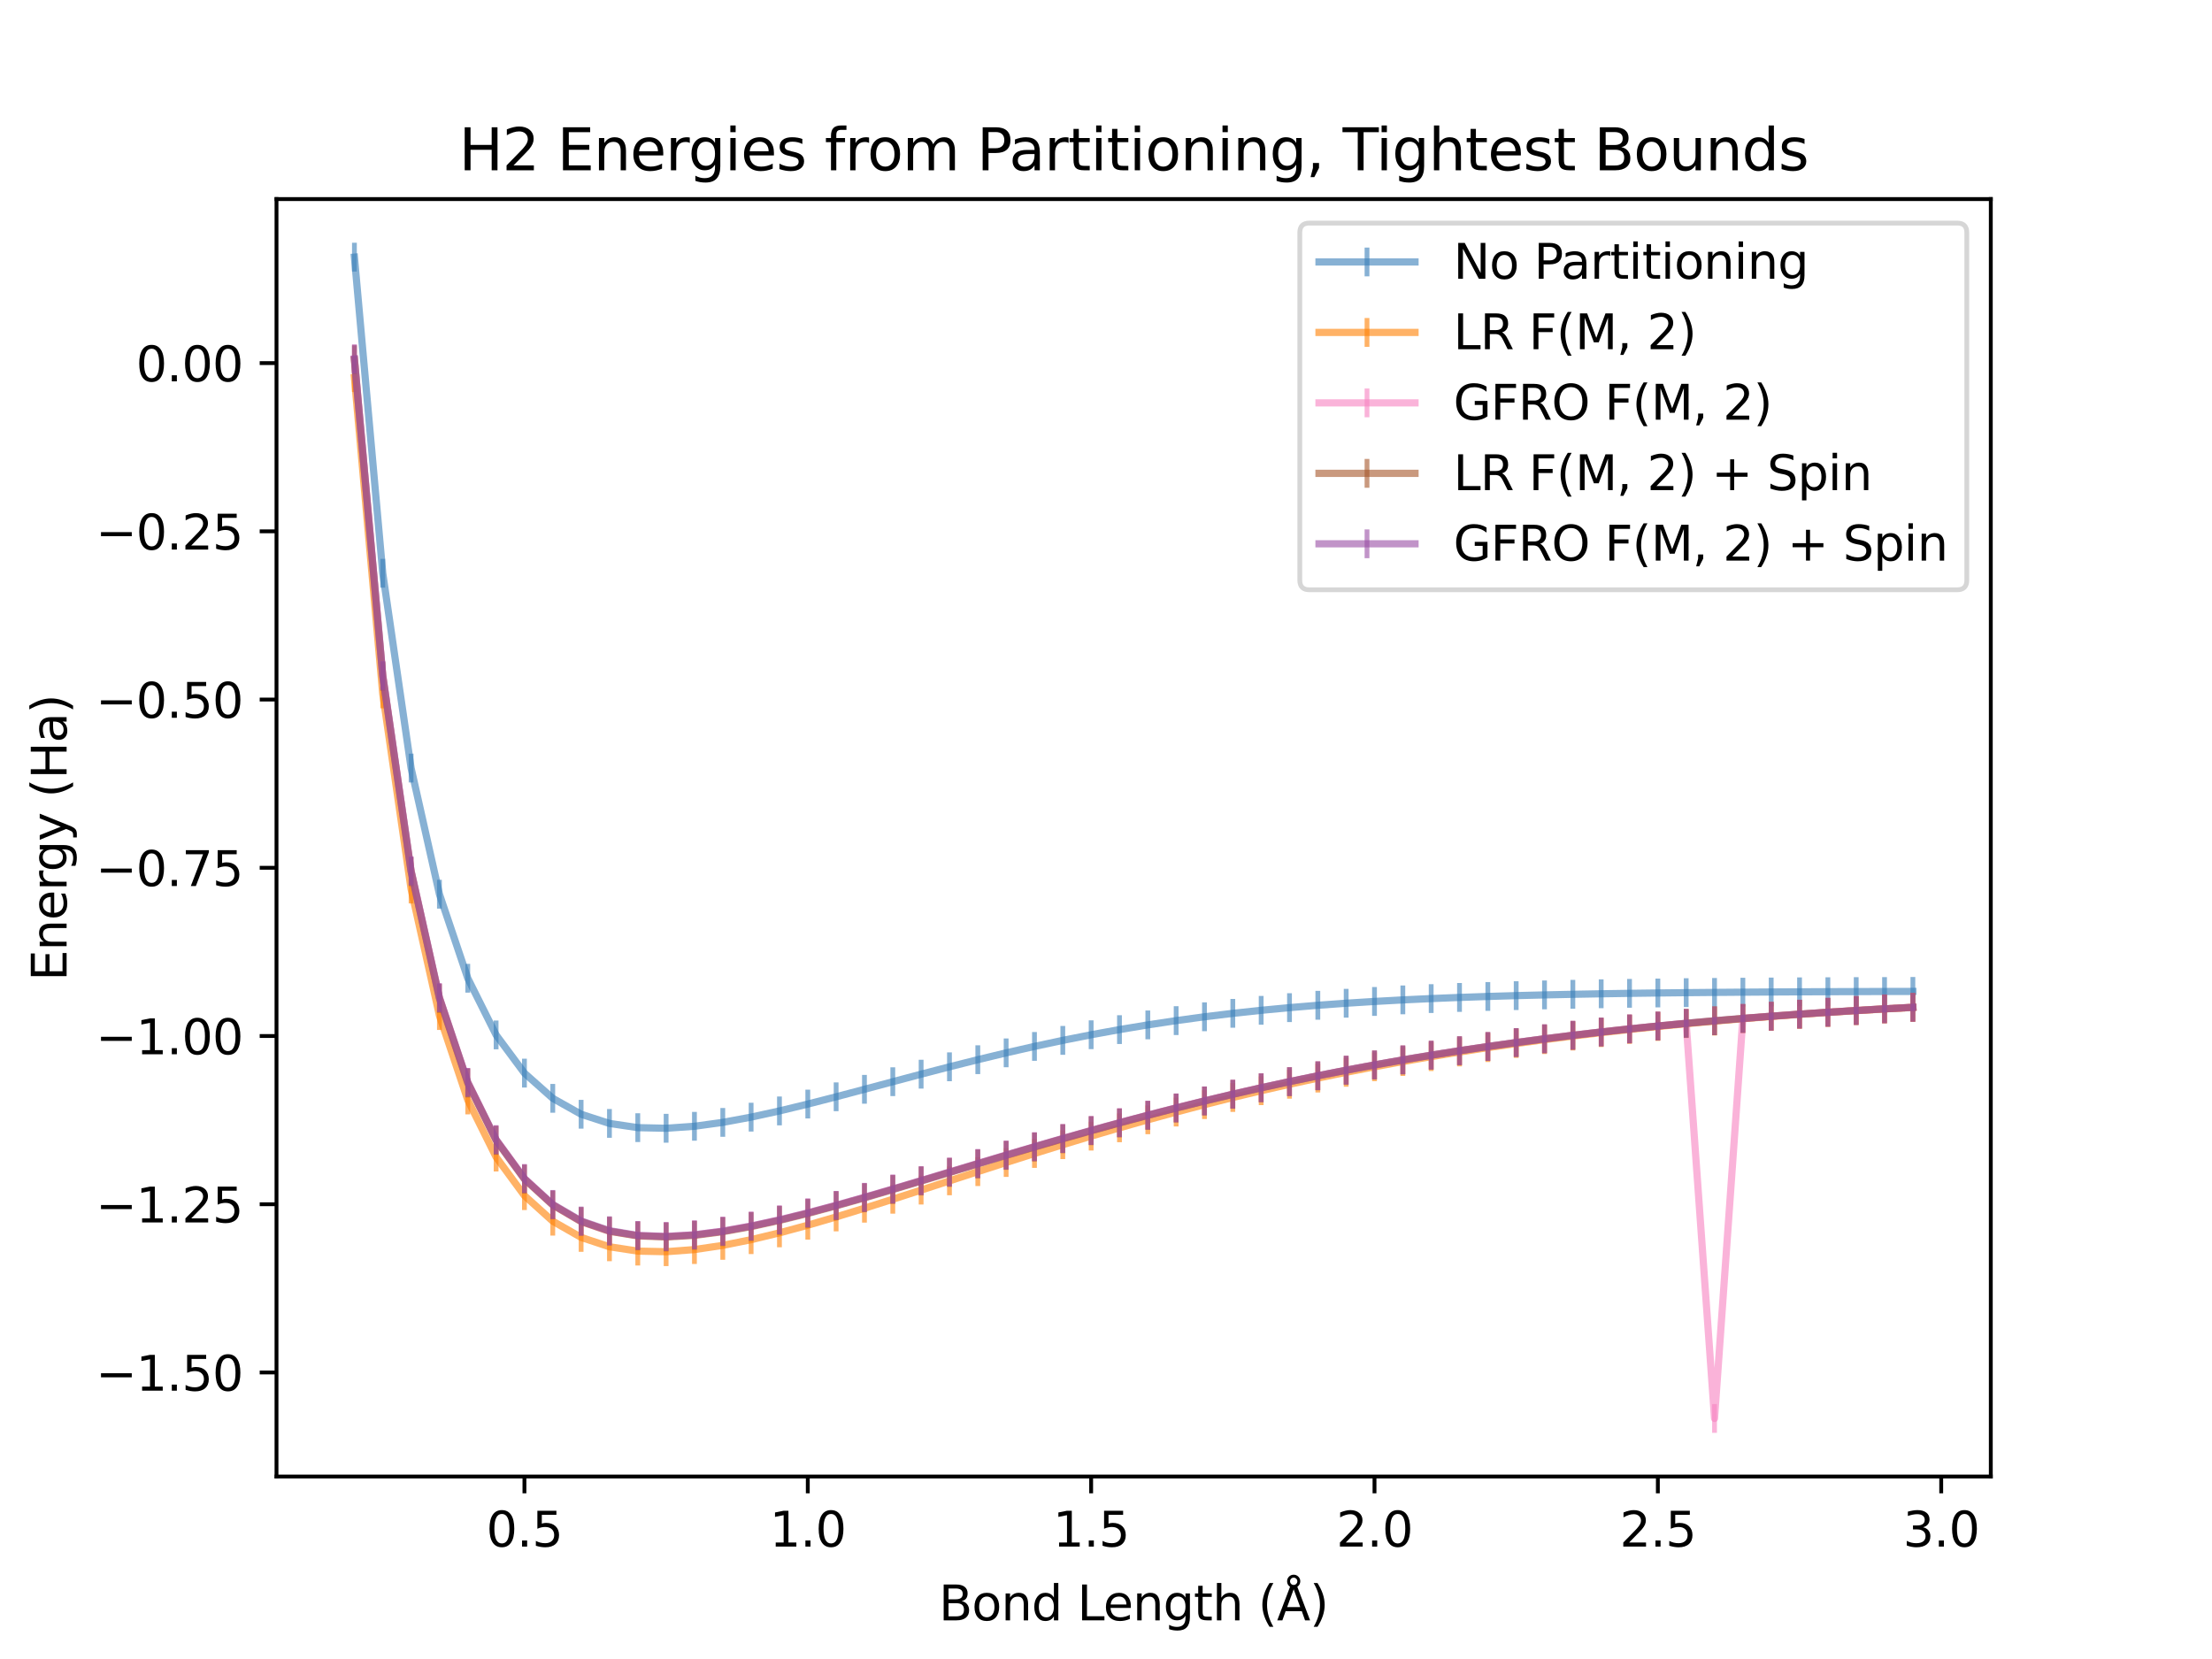 <?xml version="1.0" encoding="utf-8" standalone="no"?>
<!DOCTYPE svg PUBLIC "-//W3C//DTD SVG 1.1//EN"
  "http://www.w3.org/Graphics/SVG/1.1/DTD/svg11.dtd">
<svg xmlns:xlink="http://www.w3.org/1999/xlink" width="460.8pt" height="345.6pt" viewBox="0 0 460.8 345.6" xmlns="http://www.w3.org/2000/svg" version="1.1">
 <defs>
  <style type="text/css">*{stroke-linejoin: round; stroke-linecap: butt}</style>
 </defs>
 <g id="figure_1">
  <g id="patch_1">
   <path d="M 0 345.6 
L 460.8 345.6 
L 460.8 0 
L 0 0 
z
" style="fill: #ffffff"/>
  </g>
  <g id="axes_1">
   <g id="patch_2">
    <path d="M 57.6 307.584 
L 414.72 307.584 
L 414.72 41.472 
L 57.6 41.472 
z
" style="fill: #ffffff"/>
   </g>
   <g id="matplotlib.axis_1">
    <g id="xtick_1">
     <g id="line2d_1">
      <defs>
       <path id="mcc97315d67" d="M 0 0 
L 0 3.5 
" style="stroke: #000000; stroke-width: 0.8"/>
      </defs>
      <g>
       <use xlink:href="#mcc97315d67" x="109.25" y="307.584" style="stroke: #000000; stroke-width: 0.8"/>
      </g>
     </g>
     <g id="text_1">
      <!-- 0.5 -->
      <g transform="translate(101.298 322.182) scale(0.1 -0.1)">
       <defs>
        <path id="DejaVuSans-30" d="M 2034 4250 
Q 1547 4250 1301 3770 
Q 1056 3291 1056 2328 
Q 1056 1369 1301 889 
Q 1547 409 2034 409 
Q 2525 409 2770 889 
Q 3016 1369 3016 2328 
Q 3016 3291 2770 3770 
Q 2525 4250 2034 4250 
z
M 2034 4750 
Q 2819 4750 3233 4129 
Q 3647 3509 3647 2328 
Q 3647 1150 3233 529 
Q 2819 -91 2034 -91 
Q 1250 -91 836 529 
Q 422 1150 422 2328 
Q 422 3509 836 4129 
Q 1250 4750 2034 4750 
z
" transform="scale(0.016)"/>
        <path id="DejaVuSans-2e" d="M 684 794 
L 1344 794 
L 1344 0 
L 684 0 
L 684 794 
z
" transform="scale(0.016)"/>
        <path id="DejaVuSans-35" d="M 691 4666 
L 3169 4666 
L 3169 4134 
L 1269 4134 
L 1269 2991 
Q 1406 3038 1543 3061 
Q 1681 3084 1819 3084 
Q 2600 3084 3056 2656 
Q 3513 2228 3513 1497 
Q 3513 744 3044 326 
Q 2575 -91 1722 -91 
Q 1428 -91 1123 -41 
Q 819 9 494 109 
L 494 744 
Q 775 591 1075 516 
Q 1375 441 1709 441 
Q 2250 441 2565 725 
Q 2881 1009 2881 1497 
Q 2881 1984 2565 2268 
Q 2250 2553 1709 2553 
Q 1456 2553 1204 2497 
Q 953 2441 691 2322 
L 691 4666 
z
" transform="scale(0.016)"/>
       </defs>
       <use xlink:href="#DejaVuSans-30"/>
       <use xlink:href="#DejaVuSans-2e" transform="translate(63.623 0)"/>
       <use xlink:href="#DejaVuSans-35" transform="translate(95.41 0)"/>
      </g>
     </g>
    </g>
    <g id="xtick_2">
     <g id="line2d_2">
      <g>
       <use xlink:href="#mcc97315d67" x="168.278" y="307.584" style="stroke: #000000; stroke-width: 0.8"/>
      </g>
     </g>
     <g id="text_2">
      <!-- 1.0 -->
      <g transform="translate(160.326 322.182) scale(0.1 -0.1)">
       <defs>
        <path id="DejaVuSans-31" d="M 794 531 
L 1825 531 
L 1825 4091 
L 703 3866 
L 703 4441 
L 1819 4666 
L 2450 4666 
L 2450 531 
L 3481 531 
L 3481 0 
L 794 0 
L 794 531 
z
" transform="scale(0.016)"/>
       </defs>
       <use xlink:href="#DejaVuSans-31"/>
       <use xlink:href="#DejaVuSans-2e" transform="translate(63.623 0)"/>
       <use xlink:href="#DejaVuSans-30" transform="translate(95.41 0)"/>
      </g>
     </g>
    </g>
    <g id="xtick_3">
     <g id="line2d_3">
      <g>
       <use xlink:href="#mcc97315d67" x="227.306" y="307.584" style="stroke: #000000; stroke-width: 0.8"/>
      </g>
     </g>
     <g id="text_3">
      <!-- 1.5 -->
      <g transform="translate(219.354 322.182) scale(0.1 -0.1)">
       <use xlink:href="#DejaVuSans-31"/>
       <use xlink:href="#DejaVuSans-2e" transform="translate(63.623 0)"/>
       <use xlink:href="#DejaVuSans-35" transform="translate(95.41 0)"/>
      </g>
     </g>
    </g>
    <g id="xtick_4">
     <g id="line2d_4">
      <g>
       <use xlink:href="#mcc97315d67" x="286.334" y="307.584" style="stroke: #000000; stroke-width: 0.8"/>
      </g>
     </g>
     <g id="text_4">
      <!-- 2.0 -->
      <g transform="translate(278.382 322.182) scale(0.1 -0.1)">
       <defs>
        <path id="DejaVuSans-32" d="M 1228 531 
L 3431 531 
L 3431 0 
L 469 0 
L 469 531 
Q 828 903 1448 1529 
Q 2069 2156 2228 2338 
Q 2531 2678 2651 2914 
Q 2772 3150 2772 3378 
Q 2772 3750 2511 3984 
Q 2250 4219 1831 4219 
Q 1534 4219 1204 4116 
Q 875 4013 500 3803 
L 500 4441 
Q 881 4594 1212 4672 
Q 1544 4750 1819 4750 
Q 2544 4750 2975 4387 
Q 3406 4025 3406 3419 
Q 3406 3131 3298 2873 
Q 3191 2616 2906 2266 
Q 2828 2175 2409 1742 
Q 1991 1309 1228 531 
z
" transform="scale(0.016)"/>
       </defs>
       <use xlink:href="#DejaVuSans-32"/>
       <use xlink:href="#DejaVuSans-2e" transform="translate(63.623 0)"/>
       <use xlink:href="#DejaVuSans-30" transform="translate(95.41 0)"/>
      </g>
     </g>
    </g>
    <g id="xtick_5">
     <g id="line2d_5">
      <g>
       <use xlink:href="#mcc97315d67" x="345.362" y="307.584" style="stroke: #000000; stroke-width: 0.8"/>
      </g>
     </g>
     <g id="text_5">
      <!-- 2.5 -->
      <g transform="translate(337.41 322.182) scale(0.1 -0.1)">
       <use xlink:href="#DejaVuSans-32"/>
       <use xlink:href="#DejaVuSans-2e" transform="translate(63.623 0)"/>
       <use xlink:href="#DejaVuSans-35" transform="translate(95.41 0)"/>
      </g>
     </g>
    </g>
    <g id="xtick_6">
     <g id="line2d_6">
      <g>
       <use xlink:href="#mcc97315d67" x="404.39" y="307.584" style="stroke: #000000; stroke-width: 0.8"/>
      </g>
     </g>
     <g id="text_6">
      <!-- 3.0 -->
      <g transform="translate(396.439 322.182) scale(0.1 -0.1)">
       <defs>
        <path id="DejaVuSans-33" d="M 2597 2516 
Q 3050 2419 3304 2112 
Q 3559 1806 3559 1356 
Q 3559 666 3084 287 
Q 2609 -91 1734 -91 
Q 1441 -91 1130 -33 
Q 819 25 488 141 
L 488 750 
Q 750 597 1062 519 
Q 1375 441 1716 441 
Q 2309 441 2620 675 
Q 2931 909 2931 1356 
Q 2931 1769 2642 2001 
Q 2353 2234 1838 2234 
L 1294 2234 
L 1294 2753 
L 1863 2753 
Q 2328 2753 2575 2939 
Q 2822 3125 2822 3475 
Q 2822 3834 2567 4026 
Q 2313 4219 1838 4219 
Q 1578 4219 1281 4162 
Q 984 4106 628 3988 
L 628 4550 
Q 988 4650 1302 4700 
Q 1616 4750 1894 4750 
Q 2613 4750 3031 4423 
Q 3450 4097 3450 3541 
Q 3450 3153 3228 2886 
Q 3006 2619 2597 2516 
z
" transform="scale(0.016)"/>
       </defs>
       <use xlink:href="#DejaVuSans-33"/>
       <use xlink:href="#DejaVuSans-2e" transform="translate(63.623 0)"/>
       <use xlink:href="#DejaVuSans-30" transform="translate(95.41 0)"/>
      </g>
     </g>
    </g>
    <g id="text_7">
     <!-- Bond Length (Å) -->
     <g transform="translate(195.58 337.545) scale(0.1 -0.1)">
      <defs>
       <path id="DejaVuSans-42" d="M 1259 2228 
L 1259 519 
L 2272 519 
Q 2781 519 3026 730 
Q 3272 941 3272 1375 
Q 3272 1813 3026 2020 
Q 2781 2228 2272 2228 
L 1259 2228 
z
M 1259 4147 
L 1259 2741 
L 2194 2741 
Q 2656 2741 2882 2914 
Q 3109 3088 3109 3444 
Q 3109 3797 2882 3972 
Q 2656 4147 2194 4147 
L 1259 4147 
z
M 628 4666 
L 2241 4666 
Q 2963 4666 3353 4366 
Q 3744 4066 3744 3513 
Q 3744 3084 3544 2831 
Q 3344 2578 2956 2516 
Q 3422 2416 3680 2098 
Q 3938 1781 3938 1306 
Q 3938 681 3513 340 
Q 3088 0 2303 0 
L 628 0 
L 628 4666 
z
" transform="scale(0.016)"/>
       <path id="DejaVuSans-6f" d="M 1959 3097 
Q 1497 3097 1228 2736 
Q 959 2375 959 1747 
Q 959 1119 1226 758 
Q 1494 397 1959 397 
Q 2419 397 2687 759 
Q 2956 1122 2956 1747 
Q 2956 2369 2687 2733 
Q 2419 3097 1959 3097 
z
M 1959 3584 
Q 2709 3584 3137 3096 
Q 3566 2609 3566 1747 
Q 3566 888 3137 398 
Q 2709 -91 1959 -91 
Q 1206 -91 779 398 
Q 353 888 353 1747 
Q 353 2609 779 3096 
Q 1206 3584 1959 3584 
z
" transform="scale(0.016)"/>
       <path id="DejaVuSans-6e" d="M 3513 2113 
L 3513 0 
L 2938 0 
L 2938 2094 
Q 2938 2591 2744 2837 
Q 2550 3084 2163 3084 
Q 1697 3084 1428 2787 
Q 1159 2491 1159 1978 
L 1159 0 
L 581 0 
L 581 3500 
L 1159 3500 
L 1159 2956 
Q 1366 3272 1645 3428 
Q 1925 3584 2291 3584 
Q 2894 3584 3203 3211 
Q 3513 2838 3513 2113 
z
" transform="scale(0.016)"/>
       <path id="DejaVuSans-64" d="M 2906 2969 
L 2906 4863 
L 3481 4863 
L 3481 0 
L 2906 0 
L 2906 525 
Q 2725 213 2448 61 
Q 2172 -91 1784 -91 
Q 1150 -91 751 415 
Q 353 922 353 1747 
Q 353 2572 751 3078 
Q 1150 3584 1784 3584 
Q 2172 3584 2448 3432 
Q 2725 3281 2906 2969 
z
M 947 1747 
Q 947 1113 1208 752 
Q 1469 391 1925 391 
Q 2381 391 2643 752 
Q 2906 1113 2906 1747 
Q 2906 2381 2643 2742 
Q 2381 3103 1925 3103 
Q 1469 3103 1208 2742 
Q 947 2381 947 1747 
z
" transform="scale(0.016)"/>
       <path id="DejaVuSans-20" transform="scale(0.016)"/>
       <path id="DejaVuSans-4c" d="M 628 4666 
L 1259 4666 
L 1259 531 
L 3531 531 
L 3531 0 
L 628 0 
L 628 4666 
z
" transform="scale(0.016)"/>
       <path id="DejaVuSans-65" d="M 3597 1894 
L 3597 1613 
L 953 1613 
Q 991 1019 1311 708 
Q 1631 397 2203 397 
Q 2534 397 2845 478 
Q 3156 559 3463 722 
L 3463 178 
Q 3153 47 2828 -22 
Q 2503 -91 2169 -91 
Q 1331 -91 842 396 
Q 353 884 353 1716 
Q 353 2575 817 3079 
Q 1281 3584 2069 3584 
Q 2775 3584 3186 3129 
Q 3597 2675 3597 1894 
z
M 3022 2063 
Q 3016 2534 2758 2815 
Q 2500 3097 2075 3097 
Q 1594 3097 1305 2825 
Q 1016 2553 972 2059 
L 3022 2063 
z
" transform="scale(0.016)"/>
       <path id="DejaVuSans-67" d="M 2906 1791 
Q 2906 2416 2648 2759 
Q 2391 3103 1925 3103 
Q 1463 3103 1205 2759 
Q 947 2416 947 1791 
Q 947 1169 1205 825 
Q 1463 481 1925 481 
Q 2391 481 2648 825 
Q 2906 1169 2906 1791 
z
M 3481 434 
Q 3481 -459 3084 -895 
Q 2688 -1331 1869 -1331 
Q 1566 -1331 1297 -1286 
Q 1028 -1241 775 -1147 
L 775 -588 
Q 1028 -725 1275 -790 
Q 1522 -856 1778 -856 
Q 2344 -856 2625 -561 
Q 2906 -266 2906 331 
L 2906 616 
Q 2728 306 2450 153 
Q 2172 0 1784 0 
Q 1141 0 747 490 
Q 353 981 353 1791 
Q 353 2603 747 3093 
Q 1141 3584 1784 3584 
Q 2172 3584 2450 3431 
Q 2728 3278 2906 2969 
L 2906 3500 
L 3481 3500 
L 3481 434 
z
" transform="scale(0.016)"/>
       <path id="DejaVuSans-74" d="M 1172 4494 
L 1172 3500 
L 2356 3500 
L 2356 3053 
L 1172 3053 
L 1172 1153 
Q 1172 725 1289 603 
Q 1406 481 1766 481 
L 2356 481 
L 2356 0 
L 1766 0 
Q 1100 0 847 248 
Q 594 497 594 1153 
L 594 3053 
L 172 3053 
L 172 3500 
L 594 3500 
L 594 4494 
L 1172 4494 
z
" transform="scale(0.016)"/>
       <path id="DejaVuSans-68" d="M 3513 2113 
L 3513 0 
L 2938 0 
L 2938 2094 
Q 2938 2591 2744 2837 
Q 2550 3084 2163 3084 
Q 1697 3084 1428 2787 
Q 1159 2491 1159 1978 
L 1159 0 
L 581 0 
L 581 4863 
L 1159 4863 
L 1159 2956 
Q 1366 3272 1645 3428 
Q 1925 3584 2291 3584 
Q 2894 3584 3203 3211 
Q 3513 2838 3513 2113 
z
" transform="scale(0.016)"/>
       <path id="DejaVuSans-28" d="M 1984 4856 
Q 1566 4138 1362 3434 
Q 1159 2731 1159 2009 
Q 1159 1288 1364 580 
Q 1569 -128 1984 -844 
L 1484 -844 
Q 1016 -109 783 600 
Q 550 1309 550 2009 
Q 550 2706 781 3412 
Q 1013 4119 1484 4856 
L 1984 4856 
z
" transform="scale(0.016)"/>
       <path id="DejaVuSans-c5" d="M 2663 5081 
Q 2663 5278 2523 5417 
Q 2384 5556 2188 5556 
Q 1988 5556 1852 5420 
Q 1716 5284 1716 5081 
Q 1716 4884 1853 4746 
Q 1991 4609 2188 4609 
Q 2384 4609 2523 4746 
Q 2663 4884 2663 5081 
z
M 2188 4044 
L 1338 1722 
L 3041 1722 
L 2188 4044 
z
M 1716 4366 
Q 1525 4494 1428 4673 
Q 1331 4853 1331 5081 
Q 1331 5441 1579 5691 
Q 1828 5941 2188 5941 
Q 2544 5941 2795 5689 
Q 3047 5438 3047 5081 
Q 3047 4863 2948 4678 
Q 2850 4494 2663 4366 
L 4325 0 
L 3669 0 
L 3244 1197 
L 1141 1197 
L 716 0 
L 50 0 
L 1716 4366 
z
" transform="scale(0.016)"/>
       <path id="DejaVuSans-29" d="M 513 4856 
L 1013 4856 
Q 1481 4119 1714 3412 
Q 1947 2706 1947 2009 
Q 1947 1309 1714 600 
Q 1481 -109 1013 -844 
L 513 -844 
Q 928 -128 1133 580 
Q 1338 1288 1338 2009 
Q 1338 2731 1133 3434 
Q 928 4138 513 4856 
z
" transform="scale(0.016)"/>
      </defs>
      <use xlink:href="#DejaVuSans-42"/>
      <use xlink:href="#DejaVuSans-6f" transform="translate(68.604 0)"/>
      <use xlink:href="#DejaVuSans-6e" transform="translate(129.785 0)"/>
      <use xlink:href="#DejaVuSans-64" transform="translate(193.164 0)"/>
      <use xlink:href="#DejaVuSans-20" transform="translate(256.641 0)"/>
      <use xlink:href="#DejaVuSans-4c" transform="translate(288.428 0)"/>
      <use xlink:href="#DejaVuSans-65" transform="translate(342.391 0)"/>
      <use xlink:href="#DejaVuSans-6e" transform="translate(403.914 0)"/>
      <use xlink:href="#DejaVuSans-67" transform="translate(467.293 0)"/>
      <use xlink:href="#DejaVuSans-74" transform="translate(530.77 0)"/>
      <use xlink:href="#DejaVuSans-68" transform="translate(569.979 0)"/>
      <use xlink:href="#DejaVuSans-20" transform="translate(633.357 0)"/>
      <use xlink:href="#DejaVuSans-28" transform="translate(665.145 0)"/>
      <use xlink:href="#DejaVuSans-c5" transform="translate(704.158 0)"/>
      <use xlink:href="#DejaVuSans-29" transform="translate(772.566 0)"/>
     </g>
    </g>
   </g>
   <g id="matplotlib.axis_2">
    <g id="ytick_1">
     <g id="line2d_7">
      <defs>
       <path id="medbffa88bc" d="M 0 0 
L -3.5 0 
" style="stroke: #000000; stroke-width: 0.8"/>
      </defs>
      <g>
       <use xlink:href="#medbffa88bc" x="57.6" y="285.906" style="stroke: #000000; stroke-width: 0.8"/>
      </g>
     </g>
     <g id="text_8">
      <!-- −1.50 -->
      <g transform="translate(19.955 289.706) scale(0.1 -0.1)">
       <defs>
        <path id="DejaVuSans-2212" d="M 678 2272 
L 4684 2272 
L 4684 1741 
L 678 1741 
L 678 2272 
z
" transform="scale(0.016)"/>
       </defs>
       <use xlink:href="#DejaVuSans-2212"/>
       <use xlink:href="#DejaVuSans-31" transform="translate(83.789 0)"/>
       <use xlink:href="#DejaVuSans-2e" transform="translate(147.412 0)"/>
       <use xlink:href="#DejaVuSans-35" transform="translate(179.199 0)"/>
       <use xlink:href="#DejaVuSans-30" transform="translate(242.822 0)"/>
      </g>
     </g>
    </g>
    <g id="ytick_2">
     <g id="line2d_8">
      <g>
       <use xlink:href="#medbffa88bc" x="57.6" y="250.862" style="stroke: #000000; stroke-width: 0.8"/>
      </g>
     </g>
     <g id="text_9">
      <!-- −1.25 -->
      <g transform="translate(19.955 254.662) scale(0.1 -0.1)">
       <use xlink:href="#DejaVuSans-2212"/>
       <use xlink:href="#DejaVuSans-31" transform="translate(83.789 0)"/>
       <use xlink:href="#DejaVuSans-2e" transform="translate(147.412 0)"/>
       <use xlink:href="#DejaVuSans-32" transform="translate(179.199 0)"/>
       <use xlink:href="#DejaVuSans-35" transform="translate(242.822 0)"/>
      </g>
     </g>
    </g>
    <g id="ytick_3">
     <g id="line2d_9">
      <g>
       <use xlink:href="#medbffa88bc" x="57.6" y="215.819" style="stroke: #000000; stroke-width: 0.8"/>
      </g>
     </g>
     <g id="text_10">
      <!-- −1.00 -->
      <g transform="translate(19.955 219.618) scale(0.1 -0.1)">
       <use xlink:href="#DejaVuSans-2212"/>
       <use xlink:href="#DejaVuSans-31" transform="translate(83.789 0)"/>
       <use xlink:href="#DejaVuSans-2e" transform="translate(147.412 0)"/>
       <use xlink:href="#DejaVuSans-30" transform="translate(179.199 0)"/>
       <use xlink:href="#DejaVuSans-30" transform="translate(242.822 0)"/>
      </g>
     </g>
    </g>
    <g id="ytick_4">
     <g id="line2d_10">
      <g>
       <use xlink:href="#medbffa88bc" x="57.6" y="180.775" style="stroke: #000000; stroke-width: 0.8"/>
      </g>
     </g>
     <g id="text_11">
      <!-- −0.75 -->
      <g transform="translate(19.955 184.574) scale(0.1 -0.1)">
       <defs>
        <path id="DejaVuSans-37" d="M 525 4666 
L 3525 4666 
L 3525 4397 
L 1831 0 
L 1172 0 
L 2766 4134 
L 525 4134 
L 525 4666 
z
" transform="scale(0.016)"/>
       </defs>
       <use xlink:href="#DejaVuSans-2212"/>
       <use xlink:href="#DejaVuSans-30" transform="translate(83.789 0)"/>
       <use xlink:href="#DejaVuSans-2e" transform="translate(147.412 0)"/>
       <use xlink:href="#DejaVuSans-37" transform="translate(179.199 0)"/>
       <use xlink:href="#DejaVuSans-35" transform="translate(242.822 0)"/>
      </g>
     </g>
    </g>
    <g id="ytick_5">
     <g id="line2d_11">
      <g>
       <use xlink:href="#medbffa88bc" x="57.6" y="145.731" style="stroke: #000000; stroke-width: 0.8"/>
      </g>
     </g>
     <g id="text_12">
      <!-- −0.50 -->
      <g transform="translate(19.955 149.53) scale(0.1 -0.1)">
       <use xlink:href="#DejaVuSans-2212"/>
       <use xlink:href="#DejaVuSans-30" transform="translate(83.789 0)"/>
       <use xlink:href="#DejaVuSans-2e" transform="translate(147.412 0)"/>
       <use xlink:href="#DejaVuSans-35" transform="translate(179.199 0)"/>
       <use xlink:href="#DejaVuSans-30" transform="translate(242.822 0)"/>
      </g>
     </g>
    </g>
    <g id="ytick_6">
     <g id="line2d_12">
      <g>
       <use xlink:href="#medbffa88bc" x="57.6" y="110.687" style="stroke: #000000; stroke-width: 0.8"/>
      </g>
     </g>
     <g id="text_13">
      <!-- −0.25 -->
      <g transform="translate(19.955 114.486) scale(0.1 -0.1)">
       <use xlink:href="#DejaVuSans-2212"/>
       <use xlink:href="#DejaVuSans-30" transform="translate(83.789 0)"/>
       <use xlink:href="#DejaVuSans-2e" transform="translate(147.412 0)"/>
       <use xlink:href="#DejaVuSans-32" transform="translate(179.199 0)"/>
       <use xlink:href="#DejaVuSans-35" transform="translate(242.822 0)"/>
      </g>
     </g>
    </g>
    <g id="ytick_7">
     <g id="line2d_13">
      <g>
       <use xlink:href="#medbffa88bc" x="57.6" y="75.643" style="stroke: #000000; stroke-width: 0.8"/>
      </g>
     </g>
     <g id="text_14">
      <!-- 0.00 -->
      <g transform="translate(28.334 79.442) scale(0.1 -0.1)">
       <use xlink:href="#DejaVuSans-30"/>
       <use xlink:href="#DejaVuSans-2e" transform="translate(63.623 0)"/>
       <use xlink:href="#DejaVuSans-30" transform="translate(95.41 0)"/>
       <use xlink:href="#DejaVuSans-30" transform="translate(159.033 0)"/>
      </g>
     </g>
    </g>
    <g id="text_15">
     <!-- Energy (Ha) -->
     <g transform="translate(13.875 204.349) rotate(-90) scale(0.1 -0.1)">
      <defs>
       <path id="DejaVuSans-45" d="M 628 4666 
L 3578 4666 
L 3578 4134 
L 1259 4134 
L 1259 2753 
L 3481 2753 
L 3481 2222 
L 1259 2222 
L 1259 531 
L 3634 531 
L 3634 0 
L 628 0 
L 628 4666 
z
" transform="scale(0.016)"/>
       <path id="DejaVuSans-72" d="M 2631 2963 
Q 2534 3019 2420 3045 
Q 2306 3072 2169 3072 
Q 1681 3072 1420 2755 
Q 1159 2438 1159 1844 
L 1159 0 
L 581 0 
L 581 3500 
L 1159 3500 
L 1159 2956 
Q 1341 3275 1631 3429 
Q 1922 3584 2338 3584 
Q 2397 3584 2469 3576 
Q 2541 3569 2628 3553 
L 2631 2963 
z
" transform="scale(0.016)"/>
       <path id="DejaVuSans-79" d="M 2059 -325 
Q 1816 -950 1584 -1140 
Q 1353 -1331 966 -1331 
L 506 -1331 
L 506 -850 
L 844 -850 
Q 1081 -850 1212 -737 
Q 1344 -625 1503 -206 
L 1606 56 
L 191 3500 
L 800 3500 
L 1894 763 
L 2988 3500 
L 3597 3500 
L 2059 -325 
z
" transform="scale(0.016)"/>
       <path id="DejaVuSans-48" d="M 628 4666 
L 1259 4666 
L 1259 2753 
L 3553 2753 
L 3553 4666 
L 4184 4666 
L 4184 0 
L 3553 0 
L 3553 2222 
L 1259 2222 
L 1259 0 
L 628 0 
L 628 4666 
z
" transform="scale(0.016)"/>
       <path id="DejaVuSans-61" d="M 2194 1759 
Q 1497 1759 1228 1600 
Q 959 1441 959 1056 
Q 959 750 1161 570 
Q 1363 391 1709 391 
Q 2188 391 2477 730 
Q 2766 1069 2766 1631 
L 2766 1759 
L 2194 1759 
z
M 3341 1997 
L 3341 0 
L 2766 0 
L 2766 531 
Q 2569 213 2275 61 
Q 1981 -91 1556 -91 
Q 1019 -91 701 211 
Q 384 513 384 1019 
Q 384 1609 779 1909 
Q 1175 2209 1959 2209 
L 2766 2209 
L 2766 2266 
Q 2766 2663 2505 2880 
Q 2244 3097 1772 3097 
Q 1472 3097 1187 3025 
Q 903 2953 641 2809 
L 641 3341 
Q 956 3463 1253 3523 
Q 1550 3584 1831 3584 
Q 2591 3584 2966 3190 
Q 3341 2797 3341 1997 
z
" transform="scale(0.016)"/>
      </defs>
      <use xlink:href="#DejaVuSans-45"/>
      <use xlink:href="#DejaVuSans-6e" transform="translate(63.184 0)"/>
      <use xlink:href="#DejaVuSans-65" transform="translate(126.562 0)"/>
      <use xlink:href="#DejaVuSans-72" transform="translate(188.086 0)"/>
      <use xlink:href="#DejaVuSans-67" transform="translate(227.449 0)"/>
      <use xlink:href="#DejaVuSans-79" transform="translate(290.926 0)"/>
      <use xlink:href="#DejaVuSans-20" transform="translate(350.105 0)"/>
      <use xlink:href="#DejaVuSans-28" transform="translate(381.893 0)"/>
      <use xlink:href="#DejaVuSans-48" transform="translate(420.906 0)"/>
      <use xlink:href="#DejaVuSans-61" transform="translate(496.102 0)"/>
      <use xlink:href="#DejaVuSans-29" transform="translate(557.381 0)"/>
     </g>
    </g>
   </g>
   <g id="line2d_14">
    <path d="M 73.833 53.568 
L 79.736 119.416 
L 85.638 160.001 
L 91.541 186.279 
L 97.444 203.784 
L 103.347 215.596 
L 109.25 223.551 
L 115.152 228.803 
L 121.055 232.119 
L 126.958 234.028 
L 132.861 234.909 
L 138.764 235.039 
L 144.666 234.623 
L 150.569 233.812 
L 156.472 232.718 
L 162.375 231.426 
L 168.278 229.997 
L 174.18 228.482 
L 180.083 226.919 
L 185.986 225.341 
L 191.889 223.772 
L 197.792 222.236 
L 203.695 220.751 
L 209.597 219.331 
L 215.5 217.987 
L 221.403 216.728 
L 227.306 215.559 
L 233.209 214.484 
L 239.111 213.502 
L 245.014 212.613 
L 250.917 211.813 
L 256.82 211.1 
L 262.723 210.466 
L 268.625 209.908 
L 274.528 209.418 
L 280.431 208.991 
L 286.334 208.619 
L 292.237 208.298 
L 298.14 208.021 
L 304.042 207.783 
L 309.945 207.58 
L 315.848 207.405 
L 321.751 207.257 
L 327.654 207.131 
L 333.556 207.023 
L 339.459 206.932 
L 345.362 206.855 
L 351.265 206.79 
L 357.168 206.735 
L 363.07 206.688 
L 368.973 206.649 
L 374.876 206.616 
L 380.779 206.588 
L 386.682 206.565 
L 392.584 206.545 
L 398.487 206.529 
" clip-path="url(#p8de0b02a78)" style="fill: none; stroke: #377eb8; stroke-opacity: 0.6; stroke-width: 1.5; stroke-linecap: square"/>
    <defs>
     <path id="m06e9b9c025" d="M 0 3 
L 0 -3 
" style="stroke: #377eb8; stroke-opacity: 0.6"/>
    </defs>
    <g clip-path="url(#p8de0b02a78)">
     <use xlink:href="#m06e9b9c025" x="73.833" y="53.568" style="fill: #377eb8; fill-opacity: 0.6; stroke: #377eb8; stroke-opacity: 0.6"/>
     <use xlink:href="#m06e9b9c025" x="79.736" y="119.416" style="fill: #377eb8; fill-opacity: 0.6; stroke: #377eb8; stroke-opacity: 0.6"/>
     <use xlink:href="#m06e9b9c025" x="85.638" y="160.001" style="fill: #377eb8; fill-opacity: 0.6; stroke: #377eb8; stroke-opacity: 0.6"/>
     <use xlink:href="#m06e9b9c025" x="91.541" y="186.279" style="fill: #377eb8; fill-opacity: 0.6; stroke: #377eb8; stroke-opacity: 0.6"/>
     <use xlink:href="#m06e9b9c025" x="97.444" y="203.784" style="fill: #377eb8; fill-opacity: 0.6; stroke: #377eb8; stroke-opacity: 0.6"/>
     <use xlink:href="#m06e9b9c025" x="103.347" y="215.596" style="fill: #377eb8; fill-opacity: 0.6; stroke: #377eb8; stroke-opacity: 0.6"/>
     <use xlink:href="#m06e9b9c025" x="109.25" y="223.551" style="fill: #377eb8; fill-opacity: 0.6; stroke: #377eb8; stroke-opacity: 0.6"/>
     <use xlink:href="#m06e9b9c025" x="115.152" y="228.803" style="fill: #377eb8; fill-opacity: 0.6; stroke: #377eb8; stroke-opacity: 0.6"/>
     <use xlink:href="#m06e9b9c025" x="121.055" y="232.119" style="fill: #377eb8; fill-opacity: 0.6; stroke: #377eb8; stroke-opacity: 0.6"/>
     <use xlink:href="#m06e9b9c025" x="126.958" y="234.028" style="fill: #377eb8; fill-opacity: 0.6; stroke: #377eb8; stroke-opacity: 0.6"/>
     <use xlink:href="#m06e9b9c025" x="132.861" y="234.909" style="fill: #377eb8; fill-opacity: 0.6; stroke: #377eb8; stroke-opacity: 0.6"/>
     <use xlink:href="#m06e9b9c025" x="138.764" y="235.039" style="fill: #377eb8; fill-opacity: 0.6; stroke: #377eb8; stroke-opacity: 0.6"/>
     <use xlink:href="#m06e9b9c025" x="144.666" y="234.623" style="fill: #377eb8; fill-opacity: 0.6; stroke: #377eb8; stroke-opacity: 0.6"/>
     <use xlink:href="#m06e9b9c025" x="150.569" y="233.812" style="fill: #377eb8; fill-opacity: 0.6; stroke: #377eb8; stroke-opacity: 0.6"/>
     <use xlink:href="#m06e9b9c025" x="156.472" y="232.718" style="fill: #377eb8; fill-opacity: 0.6; stroke: #377eb8; stroke-opacity: 0.6"/>
     <use xlink:href="#m06e9b9c025" x="162.375" y="231.426" style="fill: #377eb8; fill-opacity: 0.6; stroke: #377eb8; stroke-opacity: 0.6"/>
     <use xlink:href="#m06e9b9c025" x="168.278" y="229.997" style="fill: #377eb8; fill-opacity: 0.6; stroke: #377eb8; stroke-opacity: 0.6"/>
     <use xlink:href="#m06e9b9c025" x="174.18" y="228.482" style="fill: #377eb8; fill-opacity: 0.6; stroke: #377eb8; stroke-opacity: 0.6"/>
     <use xlink:href="#m06e9b9c025" x="180.083" y="226.919" style="fill: #377eb8; fill-opacity: 0.6; stroke: #377eb8; stroke-opacity: 0.6"/>
     <use xlink:href="#m06e9b9c025" x="185.986" y="225.341" style="fill: #377eb8; fill-opacity: 0.6; stroke: #377eb8; stroke-opacity: 0.6"/>
     <use xlink:href="#m06e9b9c025" x="191.889" y="223.772" style="fill: #377eb8; fill-opacity: 0.6; stroke: #377eb8; stroke-opacity: 0.6"/>
     <use xlink:href="#m06e9b9c025" x="197.792" y="222.236" style="fill: #377eb8; fill-opacity: 0.6; stroke: #377eb8; stroke-opacity: 0.6"/>
     <use xlink:href="#m06e9b9c025" x="203.695" y="220.751" style="fill: #377eb8; fill-opacity: 0.6; stroke: #377eb8; stroke-opacity: 0.6"/>
     <use xlink:href="#m06e9b9c025" x="209.597" y="219.331" style="fill: #377eb8; fill-opacity: 0.6; stroke: #377eb8; stroke-opacity: 0.6"/>
     <use xlink:href="#m06e9b9c025" x="215.5" y="217.987" style="fill: #377eb8; fill-opacity: 0.6; stroke: #377eb8; stroke-opacity: 0.6"/>
     <use xlink:href="#m06e9b9c025" x="221.403" y="216.728" style="fill: #377eb8; fill-opacity: 0.6; stroke: #377eb8; stroke-opacity: 0.6"/>
     <use xlink:href="#m06e9b9c025" x="227.306" y="215.559" style="fill: #377eb8; fill-opacity: 0.6; stroke: #377eb8; stroke-opacity: 0.6"/>
     <use xlink:href="#m06e9b9c025" x="233.209" y="214.484" style="fill: #377eb8; fill-opacity: 0.6; stroke: #377eb8; stroke-opacity: 0.6"/>
     <use xlink:href="#m06e9b9c025" x="239.111" y="213.502" style="fill: #377eb8; fill-opacity: 0.6; stroke: #377eb8; stroke-opacity: 0.6"/>
     <use xlink:href="#m06e9b9c025" x="245.014" y="212.613" style="fill: #377eb8; fill-opacity: 0.6; stroke: #377eb8; stroke-opacity: 0.6"/>
     <use xlink:href="#m06e9b9c025" x="250.917" y="211.813" style="fill: #377eb8; fill-opacity: 0.6; stroke: #377eb8; stroke-opacity: 0.6"/>
     <use xlink:href="#m06e9b9c025" x="256.82" y="211.1" style="fill: #377eb8; fill-opacity: 0.6; stroke: #377eb8; stroke-opacity: 0.6"/>
     <use xlink:href="#m06e9b9c025" x="262.723" y="210.466" style="fill: #377eb8; fill-opacity: 0.6; stroke: #377eb8; stroke-opacity: 0.6"/>
     <use xlink:href="#m06e9b9c025" x="268.625" y="209.908" style="fill: #377eb8; fill-opacity: 0.6; stroke: #377eb8; stroke-opacity: 0.6"/>
     <use xlink:href="#m06e9b9c025" x="274.528" y="209.418" style="fill: #377eb8; fill-opacity: 0.6; stroke: #377eb8; stroke-opacity: 0.6"/>
     <use xlink:href="#m06e9b9c025" x="280.431" y="208.991" style="fill: #377eb8; fill-opacity: 0.6; stroke: #377eb8; stroke-opacity: 0.6"/>
     <use xlink:href="#m06e9b9c025" x="286.334" y="208.619" style="fill: #377eb8; fill-opacity: 0.6; stroke: #377eb8; stroke-opacity: 0.6"/>
     <use xlink:href="#m06e9b9c025" x="292.237" y="208.298" style="fill: #377eb8; fill-opacity: 0.6; stroke: #377eb8; stroke-opacity: 0.6"/>
     <use xlink:href="#m06e9b9c025" x="298.14" y="208.021" style="fill: #377eb8; fill-opacity: 0.6; stroke: #377eb8; stroke-opacity: 0.6"/>
     <use xlink:href="#m06e9b9c025" x="304.042" y="207.783" style="fill: #377eb8; fill-opacity: 0.6; stroke: #377eb8; stroke-opacity: 0.6"/>
     <use xlink:href="#m06e9b9c025" x="309.945" y="207.58" style="fill: #377eb8; fill-opacity: 0.6; stroke: #377eb8; stroke-opacity: 0.6"/>
     <use xlink:href="#m06e9b9c025" x="315.848" y="207.405" style="fill: #377eb8; fill-opacity: 0.6; stroke: #377eb8; stroke-opacity: 0.6"/>
     <use xlink:href="#m06e9b9c025" x="321.751" y="207.257" style="fill: #377eb8; fill-opacity: 0.6; stroke: #377eb8; stroke-opacity: 0.6"/>
     <use xlink:href="#m06e9b9c025" x="327.654" y="207.131" style="fill: #377eb8; fill-opacity: 0.6; stroke: #377eb8; stroke-opacity: 0.6"/>
     <use xlink:href="#m06e9b9c025" x="333.556" y="207.023" style="fill: #377eb8; fill-opacity: 0.6; stroke: #377eb8; stroke-opacity: 0.6"/>
     <use xlink:href="#m06e9b9c025" x="339.459" y="206.932" style="fill: #377eb8; fill-opacity: 0.6; stroke: #377eb8; stroke-opacity: 0.6"/>
     <use xlink:href="#m06e9b9c025" x="345.362" y="206.855" style="fill: #377eb8; fill-opacity: 0.6; stroke: #377eb8; stroke-opacity: 0.6"/>
     <use xlink:href="#m06e9b9c025" x="351.265" y="206.79" style="fill: #377eb8; fill-opacity: 0.6; stroke: #377eb8; stroke-opacity: 0.6"/>
     <use xlink:href="#m06e9b9c025" x="357.168" y="206.735" style="fill: #377eb8; fill-opacity: 0.6; stroke: #377eb8; stroke-opacity: 0.6"/>
     <use xlink:href="#m06e9b9c025" x="363.07" y="206.688" style="fill: #377eb8; fill-opacity: 0.6; stroke: #377eb8; stroke-opacity: 0.6"/>
     <use xlink:href="#m06e9b9c025" x="368.973" y="206.649" style="fill: #377eb8; fill-opacity: 0.6; stroke: #377eb8; stroke-opacity: 0.6"/>
     <use xlink:href="#m06e9b9c025" x="374.876" y="206.616" style="fill: #377eb8; fill-opacity: 0.6; stroke: #377eb8; stroke-opacity: 0.6"/>
     <use xlink:href="#m06e9b9c025" x="380.779" y="206.588" style="fill: #377eb8; fill-opacity: 0.6; stroke: #377eb8; stroke-opacity: 0.6"/>
     <use xlink:href="#m06e9b9c025" x="386.682" y="206.565" style="fill: #377eb8; fill-opacity: 0.6; stroke: #377eb8; stroke-opacity: 0.6"/>
     <use xlink:href="#m06e9b9c025" x="392.584" y="206.545" style="fill: #377eb8; fill-opacity: 0.6; stroke: #377eb8; stroke-opacity: 0.6"/>
     <use xlink:href="#m06e9b9c025" x="398.487" y="206.529" style="fill: #377eb8; fill-opacity: 0.6; stroke: #377eb8; stroke-opacity: 0.6"/>
    </g>
   </g>
   <g id="line2d_15">
    <path d="M 73.833 78.654 
L 79.736 144.556 
L 85.638 185.207 
L 91.541 211.56 
L 97.444 229.145 
L 103.347 241.039 
L 109.25 249.072 
L 115.152 254.397 
L 121.055 257.772 
L 126.958 259.724 
L 132.861 260.626 
L 138.764 260.754 
L 144.666 260.307 
L 150.569 259.435 
L 156.472 258.248 
L 162.375 256.826 
L 168.278 255.231 
L 174.18 253.509 
L 180.083 251.697 
L 185.986 249.824 
L 191.889 247.916 
L 197.792 245.993 
L 203.695 244.072 
L 209.597 242.169 
L 215.5 240.296 
L 221.403 238.462 
L 227.306 236.677 
L 233.209 234.945 
L 239.111 233.271 
L 245.014 231.66 
L 250.917 230.113 
L 256.82 228.632 
L 262.723 227.218 
L 268.625 225.871 
L 274.528 224.591 
L 280.431 223.376 
L 286.334 222.225 
L 292.237 221.138 
L 298.14 220.112 
L 304.042 219.144 
L 309.945 218.234 
L 315.848 217.378 
L 321.751 216.574 
L 327.654 215.821 
L 333.556 215.114 
L 339.459 214.453 
L 345.362 213.835 
L 351.265 213.258 
L 357.168 212.719 
L 363.07 212.217 
L 368.973 211.749 
L 374.876 211.313 
L 380.779 210.909 
L 386.682 210.534 
L 392.584 210.185 
L 398.487 209.863 
" clip-path="url(#p8de0b02a78)" style="fill: none; stroke: #ff7f00; stroke-opacity: 0.6; stroke-width: 1.5; stroke-linecap: square"/>
    <defs>
     <path id="mee38873a36" d="M 0 3 
L 0 -3 
" style="stroke: #ff7f00; stroke-opacity: 0.6"/>
    </defs>
    <g clip-path="url(#p8de0b02a78)">
     <use xlink:href="#mee38873a36" x="73.833" y="78.654" style="fill: #ff7f00; fill-opacity: 0.6; stroke: #ff7f00; stroke-opacity: 0.6"/>
     <use xlink:href="#mee38873a36" x="79.736" y="144.556" style="fill: #ff7f00; fill-opacity: 0.6; stroke: #ff7f00; stroke-opacity: 0.6"/>
     <use xlink:href="#mee38873a36" x="85.638" y="185.207" style="fill: #ff7f00; fill-opacity: 0.6; stroke: #ff7f00; stroke-opacity: 0.6"/>
     <use xlink:href="#mee38873a36" x="91.541" y="211.56" style="fill: #ff7f00; fill-opacity: 0.6; stroke: #ff7f00; stroke-opacity: 0.6"/>
     <use xlink:href="#mee38873a36" x="97.444" y="229.145" style="fill: #ff7f00; fill-opacity: 0.6; stroke: #ff7f00; stroke-opacity: 0.6"/>
     <use xlink:href="#mee38873a36" x="103.347" y="241.039" style="fill: #ff7f00; fill-opacity: 0.6; stroke: #ff7f00; stroke-opacity: 0.6"/>
     <use xlink:href="#mee38873a36" x="109.25" y="249.072" style="fill: #ff7f00; fill-opacity: 0.6; stroke: #ff7f00; stroke-opacity: 0.6"/>
     <use xlink:href="#mee38873a36" x="115.152" y="254.397" style="fill: #ff7f00; fill-opacity: 0.6; stroke: #ff7f00; stroke-opacity: 0.6"/>
     <use xlink:href="#mee38873a36" x="121.055" y="257.772" style="fill: #ff7f00; fill-opacity: 0.6; stroke: #ff7f00; stroke-opacity: 0.6"/>
     <use xlink:href="#mee38873a36" x="126.958" y="259.724" style="fill: #ff7f00; fill-opacity: 0.6; stroke: #ff7f00; stroke-opacity: 0.6"/>
     <use xlink:href="#mee38873a36" x="132.861" y="260.626" style="fill: #ff7f00; fill-opacity: 0.6; stroke: #ff7f00; stroke-opacity: 0.6"/>
     <use xlink:href="#mee38873a36" x="138.764" y="260.754" style="fill: #ff7f00; fill-opacity: 0.6; stroke: #ff7f00; stroke-opacity: 0.6"/>
     <use xlink:href="#mee38873a36" x="144.666" y="260.307" style="fill: #ff7f00; fill-opacity: 0.6; stroke: #ff7f00; stroke-opacity: 0.6"/>
     <use xlink:href="#mee38873a36" x="150.569" y="259.435" style="fill: #ff7f00; fill-opacity: 0.6; stroke: #ff7f00; stroke-opacity: 0.6"/>
     <use xlink:href="#mee38873a36" x="156.472" y="258.248" style="fill: #ff7f00; fill-opacity: 0.6; stroke: #ff7f00; stroke-opacity: 0.6"/>
     <use xlink:href="#mee38873a36" x="162.375" y="256.826" style="fill: #ff7f00; fill-opacity: 0.6; stroke: #ff7f00; stroke-opacity: 0.6"/>
     <use xlink:href="#mee38873a36" x="168.278" y="255.231" style="fill: #ff7f00; fill-opacity: 0.6; stroke: #ff7f00; stroke-opacity: 0.6"/>
     <use xlink:href="#mee38873a36" x="174.18" y="253.509" style="fill: #ff7f00; fill-opacity: 0.6; stroke: #ff7f00; stroke-opacity: 0.6"/>
     <use xlink:href="#mee38873a36" x="180.083" y="251.697" style="fill: #ff7f00; fill-opacity: 0.6; stroke: #ff7f00; stroke-opacity: 0.6"/>
     <use xlink:href="#mee38873a36" x="185.986" y="249.824" style="fill: #ff7f00; fill-opacity: 0.6; stroke: #ff7f00; stroke-opacity: 0.6"/>
     <use xlink:href="#mee38873a36" x="191.889" y="247.916" style="fill: #ff7f00; fill-opacity: 0.6; stroke: #ff7f00; stroke-opacity: 0.6"/>
     <use xlink:href="#mee38873a36" x="197.792" y="245.993" style="fill: #ff7f00; fill-opacity: 0.6; stroke: #ff7f00; stroke-opacity: 0.6"/>
     <use xlink:href="#mee38873a36" x="203.695" y="244.072" style="fill: #ff7f00; fill-opacity: 0.6; stroke: #ff7f00; stroke-opacity: 0.6"/>
     <use xlink:href="#mee38873a36" x="209.597" y="242.169" style="fill: #ff7f00; fill-opacity: 0.6; stroke: #ff7f00; stroke-opacity: 0.6"/>
     <use xlink:href="#mee38873a36" x="215.5" y="240.296" style="fill: #ff7f00; fill-opacity: 0.6; stroke: #ff7f00; stroke-opacity: 0.6"/>
     <use xlink:href="#mee38873a36" x="221.403" y="238.462" style="fill: #ff7f00; fill-opacity: 0.6; stroke: #ff7f00; stroke-opacity: 0.6"/>
     <use xlink:href="#mee38873a36" x="227.306" y="236.677" style="fill: #ff7f00; fill-opacity: 0.6; stroke: #ff7f00; stroke-opacity: 0.6"/>
     <use xlink:href="#mee38873a36" x="233.209" y="234.945" style="fill: #ff7f00; fill-opacity: 0.6; stroke: #ff7f00; stroke-opacity: 0.6"/>
     <use xlink:href="#mee38873a36" x="239.111" y="233.271" style="fill: #ff7f00; fill-opacity: 0.6; stroke: #ff7f00; stroke-opacity: 0.6"/>
     <use xlink:href="#mee38873a36" x="245.014" y="231.66" style="fill: #ff7f00; fill-opacity: 0.6; stroke: #ff7f00; stroke-opacity: 0.6"/>
     <use xlink:href="#mee38873a36" x="250.917" y="230.113" style="fill: #ff7f00; fill-opacity: 0.6; stroke: #ff7f00; stroke-opacity: 0.6"/>
     <use xlink:href="#mee38873a36" x="256.82" y="228.632" style="fill: #ff7f00; fill-opacity: 0.6; stroke: #ff7f00; stroke-opacity: 0.6"/>
     <use xlink:href="#mee38873a36" x="262.723" y="227.218" style="fill: #ff7f00; fill-opacity: 0.6; stroke: #ff7f00; stroke-opacity: 0.6"/>
     <use xlink:href="#mee38873a36" x="268.625" y="225.871" style="fill: #ff7f00; fill-opacity: 0.6; stroke: #ff7f00; stroke-opacity: 0.6"/>
     <use xlink:href="#mee38873a36" x="274.528" y="224.591" style="fill: #ff7f00; fill-opacity: 0.6; stroke: #ff7f00; stroke-opacity: 0.6"/>
     <use xlink:href="#mee38873a36" x="280.431" y="223.376" style="fill: #ff7f00; fill-opacity: 0.6; stroke: #ff7f00; stroke-opacity: 0.6"/>
     <use xlink:href="#mee38873a36" x="286.334" y="222.225" style="fill: #ff7f00; fill-opacity: 0.6; stroke: #ff7f00; stroke-opacity: 0.6"/>
     <use xlink:href="#mee38873a36" x="292.237" y="221.138" style="fill: #ff7f00; fill-opacity: 0.6; stroke: #ff7f00; stroke-opacity: 0.6"/>
     <use xlink:href="#mee38873a36" x="298.14" y="220.112" style="fill: #ff7f00; fill-opacity: 0.6; stroke: #ff7f00; stroke-opacity: 0.6"/>
     <use xlink:href="#mee38873a36" x="304.042" y="219.144" style="fill: #ff7f00; fill-opacity: 0.6; stroke: #ff7f00; stroke-opacity: 0.6"/>
     <use xlink:href="#mee38873a36" x="309.945" y="218.234" style="fill: #ff7f00; fill-opacity: 0.6; stroke: #ff7f00; stroke-opacity: 0.6"/>
     <use xlink:href="#mee38873a36" x="315.848" y="217.378" style="fill: #ff7f00; fill-opacity: 0.6; stroke: #ff7f00; stroke-opacity: 0.6"/>
     <use xlink:href="#mee38873a36" x="321.751" y="216.574" style="fill: #ff7f00; fill-opacity: 0.6; stroke: #ff7f00; stroke-opacity: 0.6"/>
     <use xlink:href="#mee38873a36" x="327.654" y="215.821" style="fill: #ff7f00; fill-opacity: 0.6; stroke: #ff7f00; stroke-opacity: 0.6"/>
     <use xlink:href="#mee38873a36" x="333.556" y="215.114" style="fill: #ff7f00; fill-opacity: 0.6; stroke: #ff7f00; stroke-opacity: 0.6"/>
     <use xlink:href="#mee38873a36" x="339.459" y="214.453" style="fill: #ff7f00; fill-opacity: 0.6; stroke: #ff7f00; stroke-opacity: 0.6"/>
     <use xlink:href="#mee38873a36" x="345.362" y="213.835" style="fill: #ff7f00; fill-opacity: 0.6; stroke: #ff7f00; stroke-opacity: 0.6"/>
     <use xlink:href="#mee38873a36" x="351.265" y="213.258" style="fill: #ff7f00; fill-opacity: 0.6; stroke: #ff7f00; stroke-opacity: 0.6"/>
     <use xlink:href="#mee38873a36" x="357.168" y="212.719" style="fill: #ff7f00; fill-opacity: 0.6; stroke: #ff7f00; stroke-opacity: 0.6"/>
     <use xlink:href="#mee38873a36" x="363.07" y="212.217" style="fill: #ff7f00; fill-opacity: 0.6; stroke: #ff7f00; stroke-opacity: 0.6"/>
     <use xlink:href="#mee38873a36" x="368.973" y="211.749" style="fill: #ff7f00; fill-opacity: 0.6; stroke: #ff7f00; stroke-opacity: 0.6"/>
     <use xlink:href="#mee38873a36" x="374.876" y="211.313" style="fill: #ff7f00; fill-opacity: 0.6; stroke: #ff7f00; stroke-opacity: 0.6"/>
     <use xlink:href="#mee38873a36" x="380.779" y="210.909" style="fill: #ff7f00; fill-opacity: 0.6; stroke: #ff7f00; stroke-opacity: 0.6"/>
     <use xlink:href="#mee38873a36" x="386.682" y="210.534" style="fill: #ff7f00; fill-opacity: 0.6; stroke: #ff7f00; stroke-opacity: 0.6"/>
     <use xlink:href="#mee38873a36" x="392.584" y="210.185" style="fill: #ff7f00; fill-opacity: 0.6; stroke: #ff7f00; stroke-opacity: 0.6"/>
     <use xlink:href="#mee38873a36" x="398.487" y="209.863" style="fill: #ff7f00; fill-opacity: 0.6; stroke: #ff7f00; stroke-opacity: 0.6"/>
    </g>
   </g>
   <g id="line2d_16">
    <path d="M 73.833 74.774 
L 79.736 140.723 
L 85.638 181.426 
L 91.541 207.833 
L 97.444 225.473 
L 103.347 237.424 
L 109.25 245.517 
L 115.152 250.995 
L 121.055 254.482 
L 126.958 256.491 
L 132.861 257.401 
L 138.764 257.58 
L 144.666 257.237 
L 150.569 256.48 
L 156.472 255.416 
L 162.375 254.127 
L 168.278 252.671 
L 174.18 251.092 
L 180.083 249.427 
L 185.986 247.703 
L 191.889 245.942 
L 197.792 244.164 
L 203.695 242.386 
L 209.597 240.62 
L 215.5 238.878 
L 221.403 237.169 
L 227.306 235.501 
L 233.209 233.879 
L 239.111 232.308 
L 245.014 230.792 
L 250.917 229.333 
L 256.82 227.933 
L 262.723 226.593 
L 268.625 225.314 
L 274.528 224.095 
L 280.431 222.936 
L 286.334 221.836 
L 292.237 220.795 
L 298.14 219.81 
L 304.042 218.879 
L 309.945 218.002 
L 315.848 217.176 
L 321.751 216.398 
L 327.654 215.668 
L 333.556 214.982 
L 339.459 214.34 
L 345.362 213.737 
L 351.265 213.174 
L 357.168 295.488 
L 363.07 212.156 
L 368.973 211.697 
L 374.876 211.27 
L 380.779 210.872 
L 386.682 210.503 
L 392.584 210.159 
L 398.487 209.841 
" clip-path="url(#p8de0b02a78)" style="fill: none; stroke: #f781bf; stroke-opacity: 0.6; stroke-width: 1.5; stroke-linecap: square"/>
    <defs>
     <path id="m56b6d7d698" d="M 0 3 
L 0 -3 
" style="stroke: #f781bf; stroke-opacity: 0.6"/>
    </defs>
    <g clip-path="url(#p8de0b02a78)">
     <use xlink:href="#m56b6d7d698" x="73.833" y="74.774" style="fill: #f781bf; fill-opacity: 0.6; stroke: #f781bf; stroke-opacity: 0.6"/>
     <use xlink:href="#m56b6d7d698" x="79.736" y="140.723" style="fill: #f781bf; fill-opacity: 0.6; stroke: #f781bf; stroke-opacity: 0.6"/>
     <use xlink:href="#m56b6d7d698" x="85.638" y="181.426" style="fill: #f781bf; fill-opacity: 0.6; stroke: #f781bf; stroke-opacity: 0.6"/>
     <use xlink:href="#m56b6d7d698" x="91.541" y="207.833" style="fill: #f781bf; fill-opacity: 0.6; stroke: #f781bf; stroke-opacity: 0.6"/>
     <use xlink:href="#m56b6d7d698" x="97.444" y="225.473" style="fill: #f781bf; fill-opacity: 0.6; stroke: #f781bf; stroke-opacity: 0.6"/>
     <use xlink:href="#m56b6d7d698" x="103.347" y="237.424" style="fill: #f781bf; fill-opacity: 0.6; stroke: #f781bf; stroke-opacity: 0.6"/>
     <use xlink:href="#m56b6d7d698" x="109.25" y="245.517" style="fill: #f781bf; fill-opacity: 0.6; stroke: #f781bf; stroke-opacity: 0.6"/>
     <use xlink:href="#m56b6d7d698" x="115.152" y="250.995" style="fill: #f781bf; fill-opacity: 0.6; stroke: #f781bf; stroke-opacity: 0.6"/>
     <use xlink:href="#m56b6d7d698" x="121.055" y="254.482" style="fill: #f781bf; fill-opacity: 0.6; stroke: #f781bf; stroke-opacity: 0.6"/>
     <use xlink:href="#m56b6d7d698" x="126.958" y="256.491" style="fill: #f781bf; fill-opacity: 0.6; stroke: #f781bf; stroke-opacity: 0.6"/>
     <use xlink:href="#m56b6d7d698" x="132.861" y="257.401" style="fill: #f781bf; fill-opacity: 0.6; stroke: #f781bf; stroke-opacity: 0.6"/>
     <use xlink:href="#m56b6d7d698" x="138.764" y="257.58" style="fill: #f781bf; fill-opacity: 0.6; stroke: #f781bf; stroke-opacity: 0.6"/>
     <use xlink:href="#m56b6d7d698" x="144.666" y="257.237" style="fill: #f781bf; fill-opacity: 0.6; stroke: #f781bf; stroke-opacity: 0.6"/>
     <use xlink:href="#m56b6d7d698" x="150.569" y="256.48" style="fill: #f781bf; fill-opacity: 0.6; stroke: #f781bf; stroke-opacity: 0.6"/>
     <use xlink:href="#m56b6d7d698" x="156.472" y="255.416" style="fill: #f781bf; fill-opacity: 0.6; stroke: #f781bf; stroke-opacity: 0.6"/>
     <use xlink:href="#m56b6d7d698" x="162.375" y="254.127" style="fill: #f781bf; fill-opacity: 0.6; stroke: #f781bf; stroke-opacity: 0.6"/>
     <use xlink:href="#m56b6d7d698" x="168.278" y="252.671" style="fill: #f781bf; fill-opacity: 0.6; stroke: #f781bf; stroke-opacity: 0.6"/>
     <use xlink:href="#m56b6d7d698" x="174.18" y="251.092" style="fill: #f781bf; fill-opacity: 0.6; stroke: #f781bf; stroke-opacity: 0.6"/>
     <use xlink:href="#m56b6d7d698" x="180.083" y="249.427" style="fill: #f781bf; fill-opacity: 0.6; stroke: #f781bf; stroke-opacity: 0.6"/>
     <use xlink:href="#m56b6d7d698" x="185.986" y="247.703" style="fill: #f781bf; fill-opacity: 0.6; stroke: #f781bf; stroke-opacity: 0.6"/>
     <use xlink:href="#m56b6d7d698" x="191.889" y="245.942" style="fill: #f781bf; fill-opacity: 0.6; stroke: #f781bf; stroke-opacity: 0.6"/>
     <use xlink:href="#m56b6d7d698" x="197.792" y="244.164" style="fill: #f781bf; fill-opacity: 0.6; stroke: #f781bf; stroke-opacity: 0.6"/>
     <use xlink:href="#m56b6d7d698" x="203.695" y="242.386" style="fill: #f781bf; fill-opacity: 0.6; stroke: #f781bf; stroke-opacity: 0.6"/>
     <use xlink:href="#m56b6d7d698" x="209.597" y="240.62" style="fill: #f781bf; fill-opacity: 0.6; stroke: #f781bf; stroke-opacity: 0.6"/>
     <use xlink:href="#m56b6d7d698" x="215.5" y="238.878" style="fill: #f781bf; fill-opacity: 0.6; stroke: #f781bf; stroke-opacity: 0.6"/>
     <use xlink:href="#m56b6d7d698" x="221.403" y="237.169" style="fill: #f781bf; fill-opacity: 0.6; stroke: #f781bf; stroke-opacity: 0.6"/>
     <use xlink:href="#m56b6d7d698" x="227.306" y="235.501" style="fill: #f781bf; fill-opacity: 0.6; stroke: #f781bf; stroke-opacity: 0.6"/>
     <use xlink:href="#m56b6d7d698" x="233.209" y="233.879" style="fill: #f781bf; fill-opacity: 0.6; stroke: #f781bf; stroke-opacity: 0.6"/>
     <use xlink:href="#m56b6d7d698" x="239.111" y="232.308" style="fill: #f781bf; fill-opacity: 0.6; stroke: #f781bf; stroke-opacity: 0.6"/>
     <use xlink:href="#m56b6d7d698" x="245.014" y="230.792" style="fill: #f781bf; fill-opacity: 0.6; stroke: #f781bf; stroke-opacity: 0.6"/>
     <use xlink:href="#m56b6d7d698" x="250.917" y="229.333" style="fill: #f781bf; fill-opacity: 0.6; stroke: #f781bf; stroke-opacity: 0.6"/>
     <use xlink:href="#m56b6d7d698" x="256.82" y="227.933" style="fill: #f781bf; fill-opacity: 0.6; stroke: #f781bf; stroke-opacity: 0.6"/>
     <use xlink:href="#m56b6d7d698" x="262.723" y="226.593" style="fill: #f781bf; fill-opacity: 0.6; stroke: #f781bf; stroke-opacity: 0.6"/>
     <use xlink:href="#m56b6d7d698" x="268.625" y="225.314" style="fill: #f781bf; fill-opacity: 0.6; stroke: #f781bf; stroke-opacity: 0.6"/>
     <use xlink:href="#m56b6d7d698" x="274.528" y="224.095" style="fill: #f781bf; fill-opacity: 0.6; stroke: #f781bf; stroke-opacity: 0.6"/>
     <use xlink:href="#m56b6d7d698" x="280.431" y="222.936" style="fill: #f781bf; fill-opacity: 0.6; stroke: #f781bf; stroke-opacity: 0.6"/>
     <use xlink:href="#m56b6d7d698" x="286.334" y="221.836" style="fill: #f781bf; fill-opacity: 0.6; stroke: #f781bf; stroke-opacity: 0.6"/>
     <use xlink:href="#m56b6d7d698" x="292.237" y="220.795" style="fill: #f781bf; fill-opacity: 0.6; stroke: #f781bf; stroke-opacity: 0.6"/>
     <use xlink:href="#m56b6d7d698" x="298.14" y="219.81" style="fill: #f781bf; fill-opacity: 0.6; stroke: #f781bf; stroke-opacity: 0.6"/>
     <use xlink:href="#m56b6d7d698" x="304.042" y="218.879" style="fill: #f781bf; fill-opacity: 0.6; stroke: #f781bf; stroke-opacity: 0.6"/>
     <use xlink:href="#m56b6d7d698" x="309.945" y="218.002" style="fill: #f781bf; fill-opacity: 0.6; stroke: #f781bf; stroke-opacity: 0.6"/>
     <use xlink:href="#m56b6d7d698" x="315.848" y="217.176" style="fill: #f781bf; fill-opacity: 0.6; stroke: #f781bf; stroke-opacity: 0.6"/>
     <use xlink:href="#m56b6d7d698" x="321.751" y="216.398" style="fill: #f781bf; fill-opacity: 0.6; stroke: #f781bf; stroke-opacity: 0.6"/>
     <use xlink:href="#m56b6d7d698" x="327.654" y="215.668" style="fill: #f781bf; fill-opacity: 0.6; stroke: #f781bf; stroke-opacity: 0.6"/>
     <use xlink:href="#m56b6d7d698" x="333.556" y="214.982" style="fill: #f781bf; fill-opacity: 0.6; stroke: #f781bf; stroke-opacity: 0.6"/>
     <use xlink:href="#m56b6d7d698" x="339.459" y="214.34" style="fill: #f781bf; fill-opacity: 0.6; stroke: #f781bf; stroke-opacity: 0.6"/>
     <use xlink:href="#m56b6d7d698" x="345.362" y="213.737" style="fill: #f781bf; fill-opacity: 0.6; stroke: #f781bf; stroke-opacity: 0.6"/>
     <use xlink:href="#m56b6d7d698" x="351.265" y="213.174" style="fill: #f781bf; fill-opacity: 0.6; stroke: #f781bf; stroke-opacity: 0.6"/>
     <use xlink:href="#m56b6d7d698" x="357.168" y="295.488" style="fill: #f781bf; fill-opacity: 0.6; stroke: #f781bf; stroke-opacity: 0.6"/>
     <use xlink:href="#m56b6d7d698" x="363.07" y="212.156" style="fill: #f781bf; fill-opacity: 0.6; stroke: #f781bf; stroke-opacity: 0.6"/>
     <use xlink:href="#m56b6d7d698" x="368.973" y="211.697" style="fill: #f781bf; fill-opacity: 0.6; stroke: #f781bf; stroke-opacity: 0.6"/>
     <use xlink:href="#m56b6d7d698" x="374.876" y="211.27" style="fill: #f781bf; fill-opacity: 0.6; stroke: #f781bf; stroke-opacity: 0.6"/>
     <use xlink:href="#m56b6d7d698" x="380.779" y="210.872" style="fill: #f781bf; fill-opacity: 0.6; stroke: #f781bf; stroke-opacity: 0.6"/>
     <use xlink:href="#m56b6d7d698" x="386.682" y="210.503" style="fill: #f781bf; fill-opacity: 0.6; stroke: #f781bf; stroke-opacity: 0.6"/>
     <use xlink:href="#m56b6d7d698" x="392.584" y="210.159" style="fill: #f781bf; fill-opacity: 0.6; stroke: #f781bf; stroke-opacity: 0.6"/>
     <use xlink:href="#m56b6d7d698" x="398.487" y="209.841" style="fill: #f781bf; fill-opacity: 0.6; stroke: #f781bf; stroke-opacity: 0.6"/>
    </g>
   </g>
   <g id="line2d_17">
    <path d="M 73.833 74.96 
L 79.736 140.899 
L 85.638 181.59 
L 91.541 207.985 
L 97.444 225.615 
L 103.347 237.557 
L 109.25 245.641 
L 115.152 251.022 
L 121.055 254.46 
L 126.958 256.484 
L 132.861 257.468 
L 138.764 257.688 
L 144.666 257.345 
L 150.569 256.588 
L 156.472 255.525 
L 162.375 254.235 
L 168.278 252.778 
L 174.18 251.198 
L 180.083 249.531 
L 185.986 247.803 
L 191.889 246.038 
L 197.792 244.256 
L 203.695 242.472 
L 209.597 240.7 
L 215.5 238.952 
L 221.403 237.238 
L 227.306 235.563 
L 233.209 233.936 
L 239.111 232.359 
L 245.014 230.838 
L 250.917 229.374 
L 256.82 227.969 
L 262.723 226.625 
L 268.625 225.342 
L 274.528 224.12 
L 280.431 222.958 
L 286.334 221.855 
L 292.237 220.811 
L 298.14 219.823 
L 304.042 218.891 
L 309.945 218.012 
L 315.848 217.184 
L 321.751 216.405 
L 327.654 215.674 
L 333.556 214.987 
L 339.459 214.343 
L 345.362 213.741 
L 351.265 213.177 
L 357.168 212.65 
L 363.07 212.157 
L 368.973 211.698 
L 374.876 211.271 
L 380.779 210.873 
L 386.682 210.503 
L 392.584 210.16 
L 398.487 209.842 
" clip-path="url(#p8de0b02a78)" style="fill: none; stroke: #a65628; stroke-opacity: 0.6; stroke-width: 1.5; stroke-linecap: square"/>
    <defs>
     <path id="m2b867c406a" d="M 0 3 
L 0 -3 
" style="stroke: #a65628; stroke-opacity: 0.6"/>
    </defs>
    <g clip-path="url(#p8de0b02a78)">
     <use xlink:href="#m2b867c406a" x="73.833" y="74.96" style="fill: #a65628; fill-opacity: 0.6; stroke: #a65628; stroke-opacity: 0.6"/>
     <use xlink:href="#m2b867c406a" x="79.736" y="140.899" style="fill: #a65628; fill-opacity: 0.6; stroke: #a65628; stroke-opacity: 0.6"/>
     <use xlink:href="#m2b867c406a" x="85.638" y="181.59" style="fill: #a65628; fill-opacity: 0.6; stroke: #a65628; stroke-opacity: 0.6"/>
     <use xlink:href="#m2b867c406a" x="91.541" y="207.985" style="fill: #a65628; fill-opacity: 0.6; stroke: #a65628; stroke-opacity: 0.6"/>
     <use xlink:href="#m2b867c406a" x="97.444" y="225.615" style="fill: #a65628; fill-opacity: 0.6; stroke: #a65628; stroke-opacity: 0.6"/>
     <use xlink:href="#m2b867c406a" x="103.347" y="237.557" style="fill: #a65628; fill-opacity: 0.6; stroke: #a65628; stroke-opacity: 0.6"/>
     <use xlink:href="#m2b867c406a" x="109.25" y="245.641" style="fill: #a65628; fill-opacity: 0.6; stroke: #a65628; stroke-opacity: 0.6"/>
     <use xlink:href="#m2b867c406a" x="115.152" y="251.022" style="fill: #a65628; fill-opacity: 0.6; stroke: #a65628; stroke-opacity: 0.6"/>
     <use xlink:href="#m2b867c406a" x="121.055" y="254.46" style="fill: #a65628; fill-opacity: 0.6; stroke: #a65628; stroke-opacity: 0.6"/>
     <use xlink:href="#m2b867c406a" x="126.958" y="256.484" style="fill: #a65628; fill-opacity: 0.6; stroke: #a65628; stroke-opacity: 0.6"/>
     <use xlink:href="#m2b867c406a" x="132.861" y="257.468" style="fill: #a65628; fill-opacity: 0.6; stroke: #a65628; stroke-opacity: 0.6"/>
     <use xlink:href="#m2b867c406a" x="138.764" y="257.688" style="fill: #a65628; fill-opacity: 0.6; stroke: #a65628; stroke-opacity: 0.6"/>
     <use xlink:href="#m2b867c406a" x="144.666" y="257.345" style="fill: #a65628; fill-opacity: 0.6; stroke: #a65628; stroke-opacity: 0.6"/>
     <use xlink:href="#m2b867c406a" x="150.569" y="256.588" style="fill: #a65628; fill-opacity: 0.6; stroke: #a65628; stroke-opacity: 0.6"/>
     <use xlink:href="#m2b867c406a" x="156.472" y="255.525" style="fill: #a65628; fill-opacity: 0.6; stroke: #a65628; stroke-opacity: 0.6"/>
     <use xlink:href="#m2b867c406a" x="162.375" y="254.235" style="fill: #a65628; fill-opacity: 0.6; stroke: #a65628; stroke-opacity: 0.6"/>
     <use xlink:href="#m2b867c406a" x="168.278" y="252.778" style="fill: #a65628; fill-opacity: 0.6; stroke: #a65628; stroke-opacity: 0.6"/>
     <use xlink:href="#m2b867c406a" x="174.18" y="251.198" style="fill: #a65628; fill-opacity: 0.6; stroke: #a65628; stroke-opacity: 0.6"/>
     <use xlink:href="#m2b867c406a" x="180.083" y="249.531" style="fill: #a65628; fill-opacity: 0.6; stroke: #a65628; stroke-opacity: 0.6"/>
     <use xlink:href="#m2b867c406a" x="185.986" y="247.803" style="fill: #a65628; fill-opacity: 0.6; stroke: #a65628; stroke-opacity: 0.6"/>
     <use xlink:href="#m2b867c406a" x="191.889" y="246.038" style="fill: #a65628; fill-opacity: 0.6; stroke: #a65628; stroke-opacity: 0.6"/>
     <use xlink:href="#m2b867c406a" x="197.792" y="244.256" style="fill: #a65628; fill-opacity: 0.6; stroke: #a65628; stroke-opacity: 0.6"/>
     <use xlink:href="#m2b867c406a" x="203.695" y="242.472" style="fill: #a65628; fill-opacity: 0.6; stroke: #a65628; stroke-opacity: 0.6"/>
     <use xlink:href="#m2b867c406a" x="209.597" y="240.7" style="fill: #a65628; fill-opacity: 0.6; stroke: #a65628; stroke-opacity: 0.6"/>
     <use xlink:href="#m2b867c406a" x="215.5" y="238.952" style="fill: #a65628; fill-opacity: 0.6; stroke: #a65628; stroke-opacity: 0.6"/>
     <use xlink:href="#m2b867c406a" x="221.403" y="237.238" style="fill: #a65628; fill-opacity: 0.6; stroke: #a65628; stroke-opacity: 0.6"/>
     <use xlink:href="#m2b867c406a" x="227.306" y="235.563" style="fill: #a65628; fill-opacity: 0.6; stroke: #a65628; stroke-opacity: 0.6"/>
     <use xlink:href="#m2b867c406a" x="233.209" y="233.936" style="fill: #a65628; fill-opacity: 0.6; stroke: #a65628; stroke-opacity: 0.6"/>
     <use xlink:href="#m2b867c406a" x="239.111" y="232.359" style="fill: #a65628; fill-opacity: 0.6; stroke: #a65628; stroke-opacity: 0.6"/>
     <use xlink:href="#m2b867c406a" x="245.014" y="230.838" style="fill: #a65628; fill-opacity: 0.6; stroke: #a65628; stroke-opacity: 0.6"/>
     <use xlink:href="#m2b867c406a" x="250.917" y="229.374" style="fill: #a65628; fill-opacity: 0.6; stroke: #a65628; stroke-opacity: 0.6"/>
     <use xlink:href="#m2b867c406a" x="256.82" y="227.969" style="fill: #a65628; fill-opacity: 0.6; stroke: #a65628; stroke-opacity: 0.6"/>
     <use xlink:href="#m2b867c406a" x="262.723" y="226.625" style="fill: #a65628; fill-opacity: 0.6; stroke: #a65628; stroke-opacity: 0.6"/>
     <use xlink:href="#m2b867c406a" x="268.625" y="225.342" style="fill: #a65628; fill-opacity: 0.6; stroke: #a65628; stroke-opacity: 0.6"/>
     <use xlink:href="#m2b867c406a" x="274.528" y="224.12" style="fill: #a65628; fill-opacity: 0.6; stroke: #a65628; stroke-opacity: 0.6"/>
     <use xlink:href="#m2b867c406a" x="280.431" y="222.958" style="fill: #a65628; fill-opacity: 0.6; stroke: #a65628; stroke-opacity: 0.6"/>
     <use xlink:href="#m2b867c406a" x="286.334" y="221.855" style="fill: #a65628; fill-opacity: 0.6; stroke: #a65628; stroke-opacity: 0.6"/>
     <use xlink:href="#m2b867c406a" x="292.237" y="220.811" style="fill: #a65628; fill-opacity: 0.6; stroke: #a65628; stroke-opacity: 0.6"/>
     <use xlink:href="#m2b867c406a" x="298.14" y="219.823" style="fill: #a65628; fill-opacity: 0.6; stroke: #a65628; stroke-opacity: 0.6"/>
     <use xlink:href="#m2b867c406a" x="304.042" y="218.891" style="fill: #a65628; fill-opacity: 0.6; stroke: #a65628; stroke-opacity: 0.6"/>
     <use xlink:href="#m2b867c406a" x="309.945" y="218.012" style="fill: #a65628; fill-opacity: 0.6; stroke: #a65628; stroke-opacity: 0.6"/>
     <use xlink:href="#m2b867c406a" x="315.848" y="217.184" style="fill: #a65628; fill-opacity: 0.6; stroke: #a65628; stroke-opacity: 0.6"/>
     <use xlink:href="#m2b867c406a" x="321.751" y="216.405" style="fill: #a65628; fill-opacity: 0.6; stroke: #a65628; stroke-opacity: 0.6"/>
     <use xlink:href="#m2b867c406a" x="327.654" y="215.674" style="fill: #a65628; fill-opacity: 0.6; stroke: #a65628; stroke-opacity: 0.6"/>
     <use xlink:href="#m2b867c406a" x="333.556" y="214.987" style="fill: #a65628; fill-opacity: 0.6; stroke: #a65628; stroke-opacity: 0.6"/>
     <use xlink:href="#m2b867c406a" x="339.459" y="214.343" style="fill: #a65628; fill-opacity: 0.6; stroke: #a65628; stroke-opacity: 0.6"/>
     <use xlink:href="#m2b867c406a" x="345.362" y="213.741" style="fill: #a65628; fill-opacity: 0.6; stroke: #a65628; stroke-opacity: 0.6"/>
     <use xlink:href="#m2b867c406a" x="351.265" y="213.177" style="fill: #a65628; fill-opacity: 0.6; stroke: #a65628; stroke-opacity: 0.6"/>
     <use xlink:href="#m2b867c406a" x="357.168" y="212.65" style="fill: #a65628; fill-opacity: 0.6; stroke: #a65628; stroke-opacity: 0.6"/>
     <use xlink:href="#m2b867c406a" x="363.07" y="212.157" style="fill: #a65628; fill-opacity: 0.6; stroke: #a65628; stroke-opacity: 0.6"/>
     <use xlink:href="#m2b867c406a" x="368.973" y="211.698" style="fill: #a65628; fill-opacity: 0.6; stroke: #a65628; stroke-opacity: 0.6"/>
     <use xlink:href="#m2b867c406a" x="374.876" y="211.271" style="fill: #a65628; fill-opacity: 0.6; stroke: #a65628; stroke-opacity: 0.6"/>
     <use xlink:href="#m2b867c406a" x="380.779" y="210.873" style="fill: #a65628; fill-opacity: 0.6; stroke: #a65628; stroke-opacity: 0.6"/>
     <use xlink:href="#m2b867c406a" x="386.682" y="210.503" style="fill: #a65628; fill-opacity: 0.6; stroke: #a65628; stroke-opacity: 0.6"/>
     <use xlink:href="#m2b867c406a" x="392.584" y="210.16" style="fill: #a65628; fill-opacity: 0.6; stroke: #a65628; stroke-opacity: 0.6"/>
     <use xlink:href="#m2b867c406a" x="398.487" y="209.842" style="fill: #a65628; fill-opacity: 0.6; stroke: #a65628; stroke-opacity: 0.6"/>
    </g>
   </g>
   <g id="line2d_18">
    <path d="M 73.833 74.774 
L 79.736 140.723 
L 85.638 181.426 
L 91.541 207.833 
L 97.444 225.473 
L 103.347 237.424 
L 109.25 245.517 
L 115.152 250.904 
L 121.055 254.347 
L 126.958 256.373 
L 132.861 257.36 
L 138.764 257.58 
L 144.666 257.237 
L 150.569 256.48 
L 156.472 255.416 
L 162.375 254.127 
L 168.278 252.671 
L 174.18 251.092 
L 180.083 249.427 
L 185.986 247.703 
L 191.889 245.942 
L 197.792 244.164 
L 203.695 242.386 
L 209.597 240.62 
L 215.5 238.878 
L 221.403 237.169 
L 227.306 235.501 
L 233.209 233.879 
L 239.111 232.308 
L 245.014 230.792 
L 250.917 229.333 
L 256.82 227.933 
L 262.723 226.593 
L 268.625 225.314 
L 274.528 224.095 
L 280.431 222.936 
L 286.334 221.836 
L 292.237 220.795 
L 298.14 219.81 
L 304.042 218.879 
L 309.945 218.002 
L 315.848 217.176 
L 321.751 216.398 
L 327.654 215.668 
L 333.556 214.982 
L 339.459 214.34 
L 345.362 213.737 
L 351.265 213.174 
L 357.168 212.647 
L 363.07 212.156 
L 368.973 211.697 
L 374.876 211.27 
L 380.779 210.872 
L 386.682 210.503 
L 392.584 210.159 
L 398.487 209.841 
" clip-path="url(#p8de0b02a78)" style="fill: none; stroke: #984ea3; stroke-opacity: 0.6; stroke-width: 1.5; stroke-linecap: square"/>
    <defs>
     <path id="mdddd2f5c04" d="M 0 3 
L 0 -3 
" style="stroke: #984ea3; stroke-opacity: 0.6"/>
    </defs>
    <g clip-path="url(#p8de0b02a78)">
     <use xlink:href="#mdddd2f5c04" x="73.833" y="74.774" style="fill: #984ea3; fill-opacity: 0.6; stroke: #984ea3; stroke-opacity: 0.6"/>
     <use xlink:href="#mdddd2f5c04" x="79.736" y="140.723" style="fill: #984ea3; fill-opacity: 0.6; stroke: #984ea3; stroke-opacity: 0.6"/>
     <use xlink:href="#mdddd2f5c04" x="85.638" y="181.426" style="fill: #984ea3; fill-opacity: 0.6; stroke: #984ea3; stroke-opacity: 0.6"/>
     <use xlink:href="#mdddd2f5c04" x="91.541" y="207.833" style="fill: #984ea3; fill-opacity: 0.6; stroke: #984ea3; stroke-opacity: 0.6"/>
     <use xlink:href="#mdddd2f5c04" x="97.444" y="225.473" style="fill: #984ea3; fill-opacity: 0.6; stroke: #984ea3; stroke-opacity: 0.6"/>
     <use xlink:href="#mdddd2f5c04" x="103.347" y="237.424" style="fill: #984ea3; fill-opacity: 0.6; stroke: #984ea3; stroke-opacity: 0.6"/>
     <use xlink:href="#mdddd2f5c04" x="109.25" y="245.517" style="fill: #984ea3; fill-opacity: 0.6; stroke: #984ea3; stroke-opacity: 0.6"/>
     <use xlink:href="#mdddd2f5c04" x="115.152" y="250.904" style="fill: #984ea3; fill-opacity: 0.6; stroke: #984ea3; stroke-opacity: 0.6"/>
     <use xlink:href="#mdddd2f5c04" x="121.055" y="254.347" style="fill: #984ea3; fill-opacity: 0.6; stroke: #984ea3; stroke-opacity: 0.6"/>
     <use xlink:href="#mdddd2f5c04" x="126.958" y="256.373" style="fill: #984ea3; fill-opacity: 0.6; stroke: #984ea3; stroke-opacity: 0.6"/>
     <use xlink:href="#mdddd2f5c04" x="132.861" y="257.36" style="fill: #984ea3; fill-opacity: 0.6; stroke: #984ea3; stroke-opacity: 0.6"/>
     <use xlink:href="#mdddd2f5c04" x="138.764" y="257.58" style="fill: #984ea3; fill-opacity: 0.6; stroke: #984ea3; stroke-opacity: 0.6"/>
     <use xlink:href="#mdddd2f5c04" x="144.666" y="257.237" style="fill: #984ea3; fill-opacity: 0.6; stroke: #984ea3; stroke-opacity: 0.6"/>
     <use xlink:href="#mdddd2f5c04" x="150.569" y="256.48" style="fill: #984ea3; fill-opacity: 0.6; stroke: #984ea3; stroke-opacity: 0.6"/>
     <use xlink:href="#mdddd2f5c04" x="156.472" y="255.416" style="fill: #984ea3; fill-opacity: 0.6; stroke: #984ea3; stroke-opacity: 0.6"/>
     <use xlink:href="#mdddd2f5c04" x="162.375" y="254.127" style="fill: #984ea3; fill-opacity: 0.6; stroke: #984ea3; stroke-opacity: 0.6"/>
     <use xlink:href="#mdddd2f5c04" x="168.278" y="252.671" style="fill: #984ea3; fill-opacity: 0.6; stroke: #984ea3; stroke-opacity: 0.6"/>
     <use xlink:href="#mdddd2f5c04" x="174.18" y="251.092" style="fill: #984ea3; fill-opacity: 0.6; stroke: #984ea3; stroke-opacity: 0.6"/>
     <use xlink:href="#mdddd2f5c04" x="180.083" y="249.427" style="fill: #984ea3; fill-opacity: 0.6; stroke: #984ea3; stroke-opacity: 0.6"/>
     <use xlink:href="#mdddd2f5c04" x="185.986" y="247.703" style="fill: #984ea3; fill-opacity: 0.6; stroke: #984ea3; stroke-opacity: 0.6"/>
     <use xlink:href="#mdddd2f5c04" x="191.889" y="245.942" style="fill: #984ea3; fill-opacity: 0.6; stroke: #984ea3; stroke-opacity: 0.6"/>
     <use xlink:href="#mdddd2f5c04" x="197.792" y="244.164" style="fill: #984ea3; fill-opacity: 0.6; stroke: #984ea3; stroke-opacity: 0.6"/>
     <use xlink:href="#mdddd2f5c04" x="203.695" y="242.386" style="fill: #984ea3; fill-opacity: 0.6; stroke: #984ea3; stroke-opacity: 0.6"/>
     <use xlink:href="#mdddd2f5c04" x="209.597" y="240.62" style="fill: #984ea3; fill-opacity: 0.6; stroke: #984ea3; stroke-opacity: 0.6"/>
     <use xlink:href="#mdddd2f5c04" x="215.5" y="238.878" style="fill: #984ea3; fill-opacity: 0.6; stroke: #984ea3; stroke-opacity: 0.6"/>
     <use xlink:href="#mdddd2f5c04" x="221.403" y="237.169" style="fill: #984ea3; fill-opacity: 0.6; stroke: #984ea3; stroke-opacity: 0.6"/>
     <use xlink:href="#mdddd2f5c04" x="227.306" y="235.501" style="fill: #984ea3; fill-opacity: 0.6; stroke: #984ea3; stroke-opacity: 0.6"/>
     <use xlink:href="#mdddd2f5c04" x="233.209" y="233.879" style="fill: #984ea3; fill-opacity: 0.6; stroke: #984ea3; stroke-opacity: 0.6"/>
     <use xlink:href="#mdddd2f5c04" x="239.111" y="232.308" style="fill: #984ea3; fill-opacity: 0.6; stroke: #984ea3; stroke-opacity: 0.6"/>
     <use xlink:href="#mdddd2f5c04" x="245.014" y="230.792" style="fill: #984ea3; fill-opacity: 0.6; stroke: #984ea3; stroke-opacity: 0.6"/>
     <use xlink:href="#mdddd2f5c04" x="250.917" y="229.333" style="fill: #984ea3; fill-opacity: 0.6; stroke: #984ea3; stroke-opacity: 0.6"/>
     <use xlink:href="#mdddd2f5c04" x="256.82" y="227.933" style="fill: #984ea3; fill-opacity: 0.6; stroke: #984ea3; stroke-opacity: 0.6"/>
     <use xlink:href="#mdddd2f5c04" x="262.723" y="226.593" style="fill: #984ea3; fill-opacity: 0.6; stroke: #984ea3; stroke-opacity: 0.6"/>
     <use xlink:href="#mdddd2f5c04" x="268.625" y="225.314" style="fill: #984ea3; fill-opacity: 0.6; stroke: #984ea3; stroke-opacity: 0.6"/>
     <use xlink:href="#mdddd2f5c04" x="274.528" y="224.095" style="fill: #984ea3; fill-opacity: 0.6; stroke: #984ea3; stroke-opacity: 0.6"/>
     <use xlink:href="#mdddd2f5c04" x="280.431" y="222.936" style="fill: #984ea3; fill-opacity: 0.6; stroke: #984ea3; stroke-opacity: 0.6"/>
     <use xlink:href="#mdddd2f5c04" x="286.334" y="221.836" style="fill: #984ea3; fill-opacity: 0.6; stroke: #984ea3; stroke-opacity: 0.6"/>
     <use xlink:href="#mdddd2f5c04" x="292.237" y="220.795" style="fill: #984ea3; fill-opacity: 0.6; stroke: #984ea3; stroke-opacity: 0.6"/>
     <use xlink:href="#mdddd2f5c04" x="298.14" y="219.81" style="fill: #984ea3; fill-opacity: 0.6; stroke: #984ea3; stroke-opacity: 0.6"/>
     <use xlink:href="#mdddd2f5c04" x="304.042" y="218.879" style="fill: #984ea3; fill-opacity: 0.6; stroke: #984ea3; stroke-opacity: 0.6"/>
     <use xlink:href="#mdddd2f5c04" x="309.945" y="218.002" style="fill: #984ea3; fill-opacity: 0.6; stroke: #984ea3; stroke-opacity: 0.6"/>
     <use xlink:href="#mdddd2f5c04" x="315.848" y="217.176" style="fill: #984ea3; fill-opacity: 0.6; stroke: #984ea3; stroke-opacity: 0.6"/>
     <use xlink:href="#mdddd2f5c04" x="321.751" y="216.398" style="fill: #984ea3; fill-opacity: 0.6; stroke: #984ea3; stroke-opacity: 0.6"/>
     <use xlink:href="#mdddd2f5c04" x="327.654" y="215.668" style="fill: #984ea3; fill-opacity: 0.6; stroke: #984ea3; stroke-opacity: 0.6"/>
     <use xlink:href="#mdddd2f5c04" x="333.556" y="214.982" style="fill: #984ea3; fill-opacity: 0.6; stroke: #984ea3; stroke-opacity: 0.6"/>
     <use xlink:href="#mdddd2f5c04" x="339.459" y="214.34" style="fill: #984ea3; fill-opacity: 0.6; stroke: #984ea3; stroke-opacity: 0.6"/>
     <use xlink:href="#mdddd2f5c04" x="345.362" y="213.737" style="fill: #984ea3; fill-opacity: 0.6; stroke: #984ea3; stroke-opacity: 0.6"/>
     <use xlink:href="#mdddd2f5c04" x="351.265" y="213.174" style="fill: #984ea3; fill-opacity: 0.6; stroke: #984ea3; stroke-opacity: 0.6"/>
     <use xlink:href="#mdddd2f5c04" x="357.168" y="212.647" style="fill: #984ea3; fill-opacity: 0.6; stroke: #984ea3; stroke-opacity: 0.6"/>
     <use xlink:href="#mdddd2f5c04" x="363.07" y="212.156" style="fill: #984ea3; fill-opacity: 0.6; stroke: #984ea3; stroke-opacity: 0.6"/>
     <use xlink:href="#mdddd2f5c04" x="368.973" y="211.697" style="fill: #984ea3; fill-opacity: 0.6; stroke: #984ea3; stroke-opacity: 0.6"/>
     <use xlink:href="#mdddd2f5c04" x="374.876" y="211.27" style="fill: #984ea3; fill-opacity: 0.6; stroke: #984ea3; stroke-opacity: 0.6"/>
     <use xlink:href="#mdddd2f5c04" x="380.779" y="210.872" style="fill: #984ea3; fill-opacity: 0.6; stroke: #984ea3; stroke-opacity: 0.6"/>
     <use xlink:href="#mdddd2f5c04" x="386.682" y="210.503" style="fill: #984ea3; fill-opacity: 0.6; stroke: #984ea3; stroke-opacity: 0.6"/>
     <use xlink:href="#mdddd2f5c04" x="392.584" y="210.159" style="fill: #984ea3; fill-opacity: 0.6; stroke: #984ea3; stroke-opacity: 0.6"/>
     <use xlink:href="#mdddd2f5c04" x="398.487" y="209.841" style="fill: #984ea3; fill-opacity: 0.6; stroke: #984ea3; stroke-opacity: 0.6"/>
    </g>
   </g>
   <g id="patch_3">
    <path d="M 57.6 307.584 
L 57.6 41.472 
" style="fill: none; stroke: #000000; stroke-width: 0.8; stroke-linejoin: miter; stroke-linecap: square"/>
   </g>
   <g id="patch_4">
    <path d="M 414.72 307.584 
L 414.72 41.472 
" style="fill: none; stroke: #000000; stroke-width: 0.8; stroke-linejoin: miter; stroke-linecap: square"/>
   </g>
   <g id="patch_5">
    <path d="M 57.6 307.584 
L 414.72 307.584 
" style="fill: none; stroke: #000000; stroke-width: 0.8; stroke-linejoin: miter; stroke-linecap: square"/>
   </g>
   <g id="patch_6">
    <path d="M 57.6 41.472 
L 414.72 41.472 
" style="fill: none; stroke: #000000; stroke-width: 0.8; stroke-linejoin: miter; stroke-linecap: square"/>
   </g>
   <g id="text_16">
    <!-- H2 Energies from Partitioning, Tightest Bounds -->
    <g transform="translate(95.603 35.472) scale(0.12 -0.12)">
     <defs>
      <path id="DejaVuSans-69" d="M 603 3500 
L 1178 3500 
L 1178 0 
L 603 0 
L 603 3500 
z
M 603 4863 
L 1178 4863 
L 1178 4134 
L 603 4134 
L 603 4863 
z
" transform="scale(0.016)"/>
      <path id="DejaVuSans-73" d="M 2834 3397 
L 2834 2853 
Q 2591 2978 2328 3040 
Q 2066 3103 1784 3103 
Q 1356 3103 1142 2972 
Q 928 2841 928 2578 
Q 928 2378 1081 2264 
Q 1234 2150 1697 2047 
L 1894 2003 
Q 2506 1872 2764 1633 
Q 3022 1394 3022 966 
Q 3022 478 2636 193 
Q 2250 -91 1575 -91 
Q 1294 -91 989 -36 
Q 684 19 347 128 
L 347 722 
Q 666 556 975 473 
Q 1284 391 1588 391 
Q 1994 391 2212 530 
Q 2431 669 2431 922 
Q 2431 1156 2273 1281 
Q 2116 1406 1581 1522 
L 1381 1569 
Q 847 1681 609 1914 
Q 372 2147 372 2553 
Q 372 3047 722 3315 
Q 1072 3584 1716 3584 
Q 2034 3584 2315 3537 
Q 2597 3491 2834 3397 
z
" transform="scale(0.016)"/>
      <path id="DejaVuSans-66" d="M 2375 4863 
L 2375 4384 
L 1825 4384 
Q 1516 4384 1395 4259 
Q 1275 4134 1275 3809 
L 1275 3500 
L 2222 3500 
L 2222 3053 
L 1275 3053 
L 1275 0 
L 697 0 
L 697 3053 
L 147 3053 
L 147 3500 
L 697 3500 
L 697 3744 
Q 697 4328 969 4595 
Q 1241 4863 1831 4863 
L 2375 4863 
z
" transform="scale(0.016)"/>
      <path id="DejaVuSans-6d" d="M 3328 2828 
Q 3544 3216 3844 3400 
Q 4144 3584 4550 3584 
Q 5097 3584 5394 3201 
Q 5691 2819 5691 2113 
L 5691 0 
L 5113 0 
L 5113 2094 
Q 5113 2597 4934 2840 
Q 4756 3084 4391 3084 
Q 3944 3084 3684 2787 
Q 3425 2491 3425 1978 
L 3425 0 
L 2847 0 
L 2847 2094 
Q 2847 2600 2669 2842 
Q 2491 3084 2119 3084 
Q 1678 3084 1418 2786 
Q 1159 2488 1159 1978 
L 1159 0 
L 581 0 
L 581 3500 
L 1159 3500 
L 1159 2956 
Q 1356 3278 1631 3431 
Q 1906 3584 2284 3584 
Q 2666 3584 2933 3390 
Q 3200 3197 3328 2828 
z
" transform="scale(0.016)"/>
      <path id="DejaVuSans-50" d="M 1259 4147 
L 1259 2394 
L 2053 2394 
Q 2494 2394 2734 2622 
Q 2975 2850 2975 3272 
Q 2975 3691 2734 3919 
Q 2494 4147 2053 4147 
L 1259 4147 
z
M 628 4666 
L 2053 4666 
Q 2838 4666 3239 4311 
Q 3641 3956 3641 3272 
Q 3641 2581 3239 2228 
Q 2838 1875 2053 1875 
L 1259 1875 
L 1259 0 
L 628 0 
L 628 4666 
z
" transform="scale(0.016)"/>
      <path id="DejaVuSans-2c" d="M 750 794 
L 1409 794 
L 1409 256 
L 897 -744 
L 494 -744 
L 750 256 
L 750 794 
z
" transform="scale(0.016)"/>
      <path id="DejaVuSans-54" d="M -19 4666 
L 3928 4666 
L 3928 4134 
L 2272 4134 
L 2272 0 
L 1638 0 
L 1638 4134 
L -19 4134 
L -19 4666 
z
" transform="scale(0.016)"/>
      <path id="DejaVuSans-75" d="M 544 1381 
L 544 3500 
L 1119 3500 
L 1119 1403 
Q 1119 906 1312 657 
Q 1506 409 1894 409 
Q 2359 409 2629 706 
Q 2900 1003 2900 1516 
L 2900 3500 
L 3475 3500 
L 3475 0 
L 2900 0 
L 2900 538 
Q 2691 219 2414 64 
Q 2138 -91 1772 -91 
Q 1169 -91 856 284 
Q 544 659 544 1381 
z
M 1991 3584 
L 1991 3584 
z
" transform="scale(0.016)"/>
     </defs>
     <use xlink:href="#DejaVuSans-48"/>
     <use xlink:href="#DejaVuSans-32" transform="translate(75.195 0)"/>
     <use xlink:href="#DejaVuSans-20" transform="translate(138.818 0)"/>
     <use xlink:href="#DejaVuSans-45" transform="translate(170.605 0)"/>
     <use xlink:href="#DejaVuSans-6e" transform="translate(233.789 0)"/>
     <use xlink:href="#DejaVuSans-65" transform="translate(297.168 0)"/>
     <use xlink:href="#DejaVuSans-72" transform="translate(358.691 0)"/>
     <use xlink:href="#DejaVuSans-67" transform="translate(398.055 0)"/>
     <use xlink:href="#DejaVuSans-69" transform="translate(461.531 0)"/>
     <use xlink:href="#DejaVuSans-65" transform="translate(489.314 0)"/>
     <use xlink:href="#DejaVuSans-73" transform="translate(550.838 0)"/>
     <use xlink:href="#DejaVuSans-20" transform="translate(602.938 0)"/>
     <use xlink:href="#DejaVuSans-66" transform="translate(634.725 0)"/>
     <use xlink:href="#DejaVuSans-72" transform="translate(669.93 0)"/>
     <use xlink:href="#DejaVuSans-6f" transform="translate(708.793 0)"/>
     <use xlink:href="#DejaVuSans-6d" transform="translate(769.975 0)"/>
     <use xlink:href="#DejaVuSans-20" transform="translate(867.387 0)"/>
     <use xlink:href="#DejaVuSans-50" transform="translate(899.174 0)"/>
     <use xlink:href="#DejaVuSans-61" transform="translate(954.977 0)"/>
     <use xlink:href="#DejaVuSans-72" transform="translate(1016.256 0)"/>
     <use xlink:href="#DejaVuSans-74" transform="translate(1057.369 0)"/>
     <use xlink:href="#DejaVuSans-69" transform="translate(1096.578 0)"/>
     <use xlink:href="#DejaVuSans-74" transform="translate(1124.361 0)"/>
     <use xlink:href="#DejaVuSans-69" transform="translate(1163.57 0)"/>
     <use xlink:href="#DejaVuSans-6f" transform="translate(1191.354 0)"/>
     <use xlink:href="#DejaVuSans-6e" transform="translate(1252.535 0)"/>
     <use xlink:href="#DejaVuSans-69" transform="translate(1315.914 0)"/>
     <use xlink:href="#DejaVuSans-6e" transform="translate(1343.697 0)"/>
     <use xlink:href="#DejaVuSans-67" transform="translate(1407.076 0)"/>
     <use xlink:href="#DejaVuSans-2c" transform="translate(1470.553 0)"/>
     <use xlink:href="#DejaVuSans-20" transform="translate(1502.34 0)"/>
     <use xlink:href="#DejaVuSans-54" transform="translate(1534.127 0)"/>
     <use xlink:href="#DejaVuSans-69" transform="translate(1592.086 0)"/>
     <use xlink:href="#DejaVuSans-67" transform="translate(1619.869 0)"/>
     <use xlink:href="#DejaVuSans-68" transform="translate(1683.346 0)"/>
     <use xlink:href="#DejaVuSans-74" transform="translate(1746.725 0)"/>
     <use xlink:href="#DejaVuSans-65" transform="translate(1785.934 0)"/>
     <use xlink:href="#DejaVuSans-73" transform="translate(1847.457 0)"/>
     <use xlink:href="#DejaVuSans-74" transform="translate(1899.557 0)"/>
     <use xlink:href="#DejaVuSans-20" transform="translate(1938.766 0)"/>
     <use xlink:href="#DejaVuSans-42" transform="translate(1970.553 0)"/>
     <use xlink:href="#DejaVuSans-6f" transform="translate(2039.156 0)"/>
     <use xlink:href="#DejaVuSans-75" transform="translate(2100.338 0)"/>
     <use xlink:href="#DejaVuSans-6e" transform="translate(2163.717 0)"/>
     <use xlink:href="#DejaVuSans-64" transform="translate(2227.096 0)"/>
     <use xlink:href="#DejaVuSans-73" transform="translate(2290.572 0)"/>
    </g>
   </g>
   <g id="legend_1">
    <g id="patch_7">
     <path d="M 272.772 122.863 
L 407.72 122.863 
Q 409.72 122.863 409.72 120.863 
L 409.72 48.472 
Q 409.72 46.472 407.72 46.472 
L 272.772 46.472 
Q 270.772 46.472 270.772 48.472 
L 270.772 120.863 
Q 270.772 122.863 272.772 122.863 
z
" style="fill: #ffffff; opacity: 0.8; stroke: #cccccc; stroke-linejoin: miter"/>
    </g>
    <g id="line2d_19">
     <path d="M 274.772 54.57 
L 284.772 54.57 
L 294.772 54.57 
" style="fill: none; stroke: #377eb8; stroke-opacity: 0.6; stroke-width: 1.5; stroke-linecap: square"/>
     <g>
      <use xlink:href="#m06e9b9c025" x="284.772" y="54.57" style="fill: #377eb8; fill-opacity: 0.6; stroke: #377eb8; stroke-opacity: 0.6"/>
     </g>
    </g>
    <g id="text_17">
     <!-- No Partitioning -->
     <g transform="translate(302.772 58.07) scale(0.1 -0.1)">
      <defs>
       <path id="DejaVuSans-4e" d="M 628 4666 
L 1478 4666 
L 3547 763 
L 3547 4666 
L 4159 4666 
L 4159 0 
L 3309 0 
L 1241 3903 
L 1241 0 
L 628 0 
L 628 4666 
z
" transform="scale(0.016)"/>
      </defs>
      <use xlink:href="#DejaVuSans-4e"/>
      <use xlink:href="#DejaVuSans-6f" transform="translate(74.805 0)"/>
      <use xlink:href="#DejaVuSans-20" transform="translate(135.986 0)"/>
      <use xlink:href="#DejaVuSans-50" transform="translate(167.773 0)"/>
      <use xlink:href="#DejaVuSans-61" transform="translate(223.576 0)"/>
      <use xlink:href="#DejaVuSans-72" transform="translate(284.855 0)"/>
      <use xlink:href="#DejaVuSans-74" transform="translate(325.969 0)"/>
      <use xlink:href="#DejaVuSans-69" transform="translate(365.178 0)"/>
      <use xlink:href="#DejaVuSans-74" transform="translate(392.961 0)"/>
      <use xlink:href="#DejaVuSans-69" transform="translate(432.17 0)"/>
      <use xlink:href="#DejaVuSans-6f" transform="translate(459.953 0)"/>
      <use xlink:href="#DejaVuSans-6e" transform="translate(521.135 0)"/>
      <use xlink:href="#DejaVuSans-69" transform="translate(584.514 0)"/>
      <use xlink:href="#DejaVuSans-6e" transform="translate(612.297 0)"/>
      <use xlink:href="#DejaVuSans-67" transform="translate(675.676 0)"/>
     </g>
    </g>
    <g id="line2d_20">
     <path d="M 274.772 69.249 
L 284.772 69.249 
L 294.772 69.249 
" style="fill: none; stroke: #ff7f00; stroke-opacity: 0.6; stroke-width: 1.5; stroke-linecap: square"/>
     <g>
      <use xlink:href="#mee38873a36" x="284.772" y="69.249" style="fill: #ff7f00; fill-opacity: 0.6; stroke: #ff7f00; stroke-opacity: 0.6"/>
     </g>
    </g>
    <g id="text_18">
     <!-- LR F(M, 2) -->
     <g transform="translate(302.772 72.749) scale(0.1 -0.1)">
      <defs>
       <path id="DejaVuSans-52" d="M 2841 2188 
Q 3044 2119 3236 1894 
Q 3428 1669 3622 1275 
L 4263 0 
L 3584 0 
L 2988 1197 
Q 2756 1666 2539 1819 
Q 2322 1972 1947 1972 
L 1259 1972 
L 1259 0 
L 628 0 
L 628 4666 
L 2053 4666 
Q 2853 4666 3247 4331 
Q 3641 3997 3641 3322 
Q 3641 2881 3436 2590 
Q 3231 2300 2841 2188 
z
M 1259 4147 
L 1259 2491 
L 2053 2491 
Q 2509 2491 2742 2702 
Q 2975 2913 2975 3322 
Q 2975 3731 2742 3939 
Q 2509 4147 2053 4147 
L 1259 4147 
z
" transform="scale(0.016)"/>
       <path id="DejaVuSans-46" d="M 628 4666 
L 3309 4666 
L 3309 4134 
L 1259 4134 
L 1259 2759 
L 3109 2759 
L 3109 2228 
L 1259 2228 
L 1259 0 
L 628 0 
L 628 4666 
z
" transform="scale(0.016)"/>
       <path id="DejaVuSans-4d" d="M 628 4666 
L 1569 4666 
L 2759 1491 
L 3956 4666 
L 4897 4666 
L 4897 0 
L 4281 0 
L 4281 4097 
L 3078 897 
L 2444 897 
L 1241 4097 
L 1241 0 
L 628 0 
L 628 4666 
z
" transform="scale(0.016)"/>
      </defs>
      <use xlink:href="#DejaVuSans-4c"/>
      <use xlink:href="#DejaVuSans-52" transform="translate(55.713 0)"/>
      <use xlink:href="#DejaVuSans-20" transform="translate(125.195 0)"/>
      <use xlink:href="#DejaVuSans-46" transform="translate(156.982 0)"/>
      <use xlink:href="#DejaVuSans-28" transform="translate(214.502 0)"/>
      <use xlink:href="#DejaVuSans-4d" transform="translate(253.516 0)"/>
      <use xlink:href="#DejaVuSans-2c" transform="translate(339.795 0)"/>
      <use xlink:href="#DejaVuSans-20" transform="translate(371.582 0)"/>
      <use xlink:href="#DejaVuSans-32" transform="translate(403.369 0)"/>
      <use xlink:href="#DejaVuSans-29" transform="translate(466.992 0)"/>
     </g>
    </g>
    <g id="line2d_21">
     <path d="M 274.772 83.927 
L 284.772 83.927 
L 294.772 83.927 
" style="fill: none; stroke: #f781bf; stroke-opacity: 0.6; stroke-width: 1.5; stroke-linecap: square"/>
     <g>
      <use xlink:href="#m56b6d7d698" x="284.772" y="83.927" style="fill: #f781bf; fill-opacity: 0.6; stroke: #f781bf; stroke-opacity: 0.6"/>
     </g>
    </g>
    <g id="text_19">
     <!-- GFRO F(M, 2) -->
     <g transform="translate(302.772 87.427) scale(0.1 -0.1)">
      <defs>
       <path id="DejaVuSans-47" d="M 3809 666 
L 3809 1919 
L 2778 1919 
L 2778 2438 
L 4434 2438 
L 4434 434 
Q 4069 175 3628 42 
Q 3188 -91 2688 -91 
Q 1594 -91 976 548 
Q 359 1188 359 2328 
Q 359 3472 976 4111 
Q 1594 4750 2688 4750 
Q 3144 4750 3555 4637 
Q 3966 4525 4313 4306 
L 4313 3634 
Q 3963 3931 3569 4081 
Q 3175 4231 2741 4231 
Q 1884 4231 1454 3753 
Q 1025 3275 1025 2328 
Q 1025 1384 1454 906 
Q 1884 428 2741 428 
Q 3075 428 3337 486 
Q 3600 544 3809 666 
z
" transform="scale(0.016)"/>
       <path id="DejaVuSans-4f" d="M 2522 4238 
Q 1834 4238 1429 3725 
Q 1025 3213 1025 2328 
Q 1025 1447 1429 934 
Q 1834 422 2522 422 
Q 3209 422 3611 934 
Q 4013 1447 4013 2328 
Q 4013 3213 3611 3725 
Q 3209 4238 2522 4238 
z
M 2522 4750 
Q 3503 4750 4090 4092 
Q 4678 3434 4678 2328 
Q 4678 1225 4090 567 
Q 3503 -91 2522 -91 
Q 1538 -91 948 565 
Q 359 1222 359 2328 
Q 359 3434 948 4092 
Q 1538 4750 2522 4750 
z
" transform="scale(0.016)"/>
      </defs>
      <use xlink:href="#DejaVuSans-47"/>
      <use xlink:href="#DejaVuSans-46" transform="translate(77.49 0)"/>
      <use xlink:href="#DejaVuSans-52" transform="translate(135.01 0)"/>
      <use xlink:href="#DejaVuSans-4f" transform="translate(204.492 0)"/>
      <use xlink:href="#DejaVuSans-20" transform="translate(283.203 0)"/>
      <use xlink:href="#DejaVuSans-46" transform="translate(314.99 0)"/>
      <use xlink:href="#DejaVuSans-28" transform="translate(372.51 0)"/>
      <use xlink:href="#DejaVuSans-4d" transform="translate(411.523 0)"/>
      <use xlink:href="#DejaVuSans-2c" transform="translate(497.803 0)"/>
      <use xlink:href="#DejaVuSans-20" transform="translate(529.59 0)"/>
      <use xlink:href="#DejaVuSans-32" transform="translate(561.377 0)"/>
      <use xlink:href="#DejaVuSans-29" transform="translate(625 0)"/>
     </g>
    </g>
    <g id="line2d_22">
     <path d="M 274.772 98.605 
L 284.772 98.605 
L 294.772 98.605 
" style="fill: none; stroke: #a65628; stroke-opacity: 0.6; stroke-width: 1.5; stroke-linecap: square"/>
     <g>
      <use xlink:href="#m2b867c406a" x="284.772" y="98.605" style="fill: #a65628; fill-opacity: 0.6; stroke: #a65628; stroke-opacity: 0.6"/>
     </g>
    </g>
    <g id="text_20">
     <!-- LR F(M, 2) + Spin -->
     <g transform="translate(302.772 102.105) scale(0.1 -0.1)">
      <defs>
       <path id="DejaVuSans-2b" d="M 2944 4013 
L 2944 2272 
L 4684 2272 
L 4684 1741 
L 2944 1741 
L 2944 0 
L 2419 0 
L 2419 1741 
L 678 1741 
L 678 2272 
L 2419 2272 
L 2419 4013 
L 2944 4013 
z
" transform="scale(0.016)"/>
       <path id="DejaVuSans-53" d="M 3425 4513 
L 3425 3897 
Q 3066 4069 2747 4153 
Q 2428 4238 2131 4238 
Q 1616 4238 1336 4038 
Q 1056 3838 1056 3469 
Q 1056 3159 1242 3001 
Q 1428 2844 1947 2747 
L 2328 2669 
Q 3034 2534 3370 2195 
Q 3706 1856 3706 1288 
Q 3706 609 3251 259 
Q 2797 -91 1919 -91 
Q 1588 -91 1214 -16 
Q 841 59 441 206 
L 441 856 
Q 825 641 1194 531 
Q 1563 422 1919 422 
Q 2459 422 2753 634 
Q 3047 847 3047 1241 
Q 3047 1584 2836 1778 
Q 2625 1972 2144 2069 
L 1759 2144 
Q 1053 2284 737 2584 
Q 422 2884 422 3419 
Q 422 4038 858 4394 
Q 1294 4750 2059 4750 
Q 2388 4750 2728 4690 
Q 3069 4631 3425 4513 
z
" transform="scale(0.016)"/>
       <path id="DejaVuSans-70" d="M 1159 525 
L 1159 -1331 
L 581 -1331 
L 581 3500 
L 1159 3500 
L 1159 2969 
Q 1341 3281 1617 3432 
Q 1894 3584 2278 3584 
Q 2916 3584 3314 3078 
Q 3713 2572 3713 1747 
Q 3713 922 3314 415 
Q 2916 -91 2278 -91 
Q 1894 -91 1617 61 
Q 1341 213 1159 525 
z
M 3116 1747 
Q 3116 2381 2855 2742 
Q 2594 3103 2138 3103 
Q 1681 3103 1420 2742 
Q 1159 2381 1159 1747 
Q 1159 1113 1420 752 
Q 1681 391 2138 391 
Q 2594 391 2855 752 
Q 3116 1113 3116 1747 
z
" transform="scale(0.016)"/>
      </defs>
      <use xlink:href="#DejaVuSans-4c"/>
      <use xlink:href="#DejaVuSans-52" transform="translate(55.713 0)"/>
      <use xlink:href="#DejaVuSans-20" transform="translate(125.195 0)"/>
      <use xlink:href="#DejaVuSans-46" transform="translate(156.982 0)"/>
      <use xlink:href="#DejaVuSans-28" transform="translate(214.502 0)"/>
      <use xlink:href="#DejaVuSans-4d" transform="translate(253.516 0)"/>
      <use xlink:href="#DejaVuSans-2c" transform="translate(339.795 0)"/>
      <use xlink:href="#DejaVuSans-20" transform="translate(371.582 0)"/>
      <use xlink:href="#DejaVuSans-32" transform="translate(403.369 0)"/>
      <use xlink:href="#DejaVuSans-29" transform="translate(466.992 0)"/>
      <use xlink:href="#DejaVuSans-20" transform="translate(506.006 0)"/>
      <use xlink:href="#DejaVuSans-2b" transform="translate(537.793 0)"/>
      <use xlink:href="#DejaVuSans-20" transform="translate(621.582 0)"/>
      <use xlink:href="#DejaVuSans-53" transform="translate(653.369 0)"/>
      <use xlink:href="#DejaVuSans-70" transform="translate(716.846 0)"/>
      <use xlink:href="#DejaVuSans-69" transform="translate(780.322 0)"/>
      <use xlink:href="#DejaVuSans-6e" transform="translate(808.105 0)"/>
     </g>
    </g>
    <g id="line2d_23">
     <path d="M 274.772 113.283 
L 284.772 113.283 
L 294.772 113.283 
" style="fill: none; stroke: #984ea3; stroke-opacity: 0.6; stroke-width: 1.5; stroke-linecap: square"/>
     <g>
      <use xlink:href="#mdddd2f5c04" x="284.772" y="113.283" style="fill: #984ea3; fill-opacity: 0.6; stroke: #984ea3; stroke-opacity: 0.6"/>
     </g>
    </g>
    <g id="text_21">
     <!-- GFRO F(M, 2) + Spin -->
     <g transform="translate(302.772 116.783) scale(0.1 -0.1)">
      <use xlink:href="#DejaVuSans-47"/>
      <use xlink:href="#DejaVuSans-46" transform="translate(77.49 0)"/>
      <use xlink:href="#DejaVuSans-52" transform="translate(135.01 0)"/>
      <use xlink:href="#DejaVuSans-4f" transform="translate(204.492 0)"/>
      <use xlink:href="#DejaVuSans-20" transform="translate(283.203 0)"/>
      <use xlink:href="#DejaVuSans-46" transform="translate(314.99 0)"/>
      <use xlink:href="#DejaVuSans-28" transform="translate(372.51 0)"/>
      <use xlink:href="#DejaVuSans-4d" transform="translate(411.523 0)"/>
      <use xlink:href="#DejaVuSans-2c" transform="translate(497.803 0)"/>
      <use xlink:href="#DejaVuSans-20" transform="translate(529.59 0)"/>
      <use xlink:href="#DejaVuSans-32" transform="translate(561.377 0)"/>
      <use xlink:href="#DejaVuSans-29" transform="translate(625 0)"/>
      <use xlink:href="#DejaVuSans-20" transform="translate(664.014 0)"/>
      <use xlink:href="#DejaVuSans-2b" transform="translate(695.801 0)"/>
      <use xlink:href="#DejaVuSans-20" transform="translate(779.59 0)"/>
      <use xlink:href="#DejaVuSans-53" transform="translate(811.377 0)"/>
      <use xlink:href="#DejaVuSans-70" transform="translate(874.854 0)"/>
      <use xlink:href="#DejaVuSans-69" transform="translate(938.33 0)"/>
      <use xlink:href="#DejaVuSans-6e" transform="translate(966.113 0)"/>
     </g>
    </g>
   </g>
  </g>
 </g>
 <defs>
  <clipPath id="p8de0b02a78">
   <rect x="57.6" y="41.472" width="357.12" height="266.112"/>
  </clipPath>
 </defs>
</svg>
